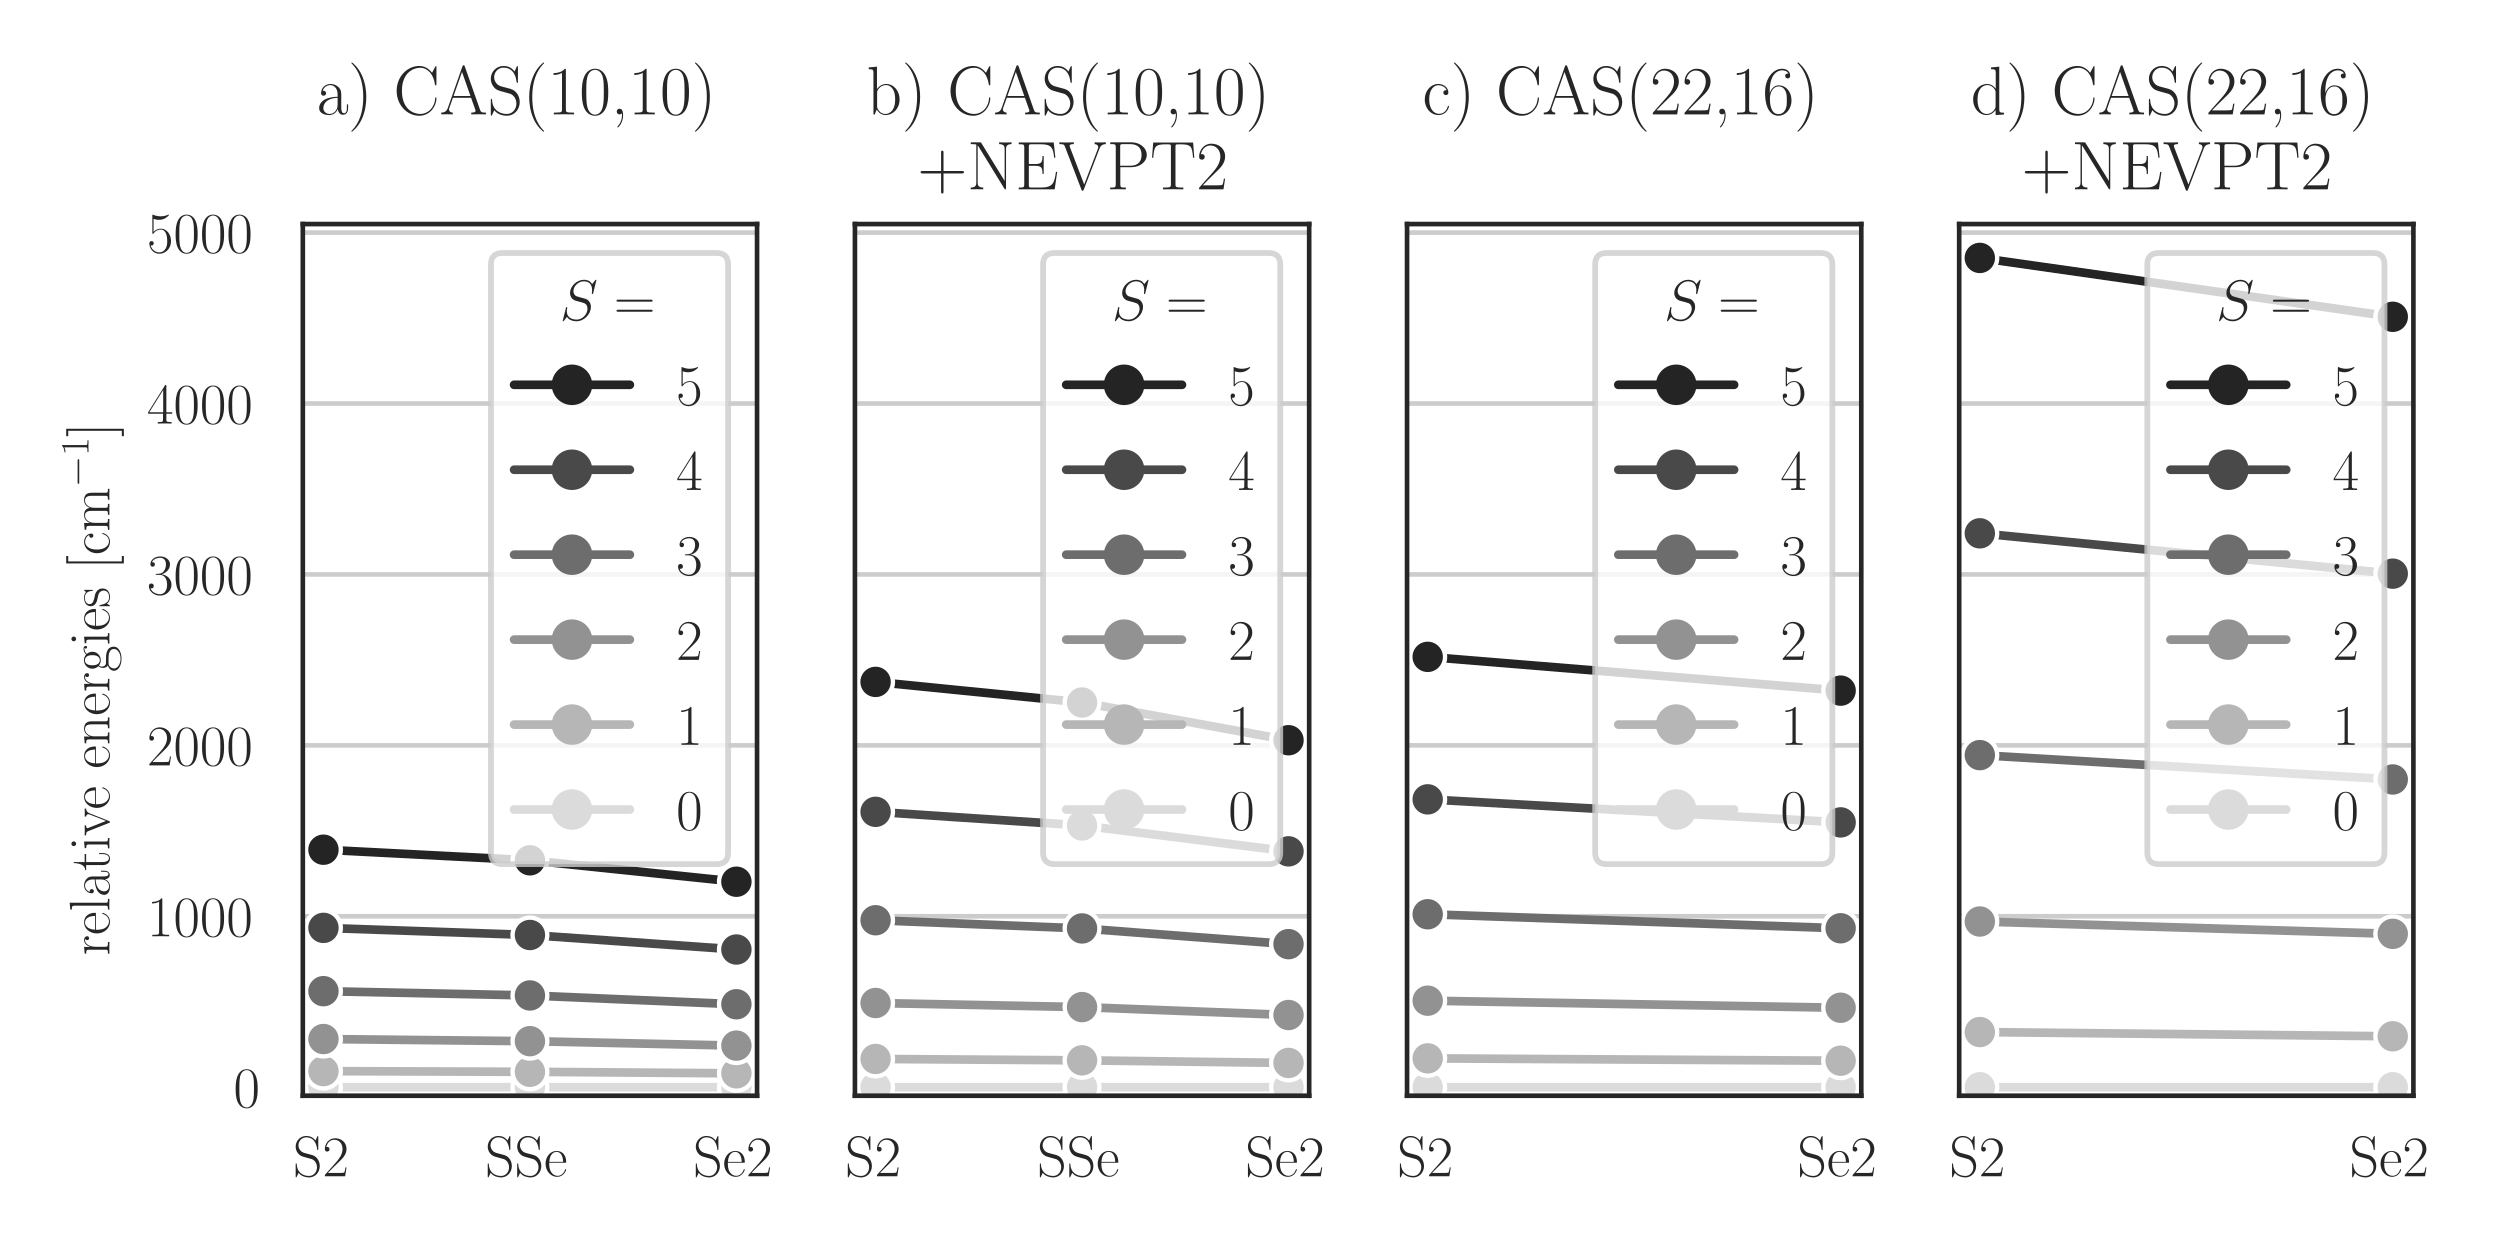 <?xml version="1.0" encoding="utf-8" standalone="no"?>
<!DOCTYPE svg PUBLIC "-//W3C//DTD SVG 1.1//EN"
  "http://www.w3.org/Graphics/SVG/1.1/DTD/svg11.dtd">
<!-- Created with matplotlib (https://matplotlib.org/) -->
<svg height="216pt" version="1.1" viewBox="0 0 432 216" width="432pt" xmlns="http://www.w3.org/2000/svg" xmlns:xlink="http://www.w3.org/1999/xlink">
 <defs>
  <style type="text/css">*{stroke-linecap:butt;stroke-linejoin:round;}</style>
 </defs>
 <g id="figure_1">
  <g id="patch_1">
   <path d="M 0 216 
L 432 216 
L 432 0 
L 0 0 
z
" style="fill:#ffffff;"/>
  </g>
  <g id="axes_1">
   <g id="patch_2">
    <path d="M 52.326 189.344 
L 130.818 189.344 
L 130.818 38.718 
L 52.326 38.718 
z
" style="fill:#ffffff;"/>
   </g>
   <g id="matplotlib.axis_1">
    <g id="xtick_1">
     <g id="text_1">
      <!-- S2 -->
      <g style="fill:#262626;" transform="translate(50.635 203.263)scale(0.1 -0.1)">
       <defs>
        <path d="M 43.797 67.984 
C 43.797 69.797 43.703 69.891 43.094 69.891 
C 42.5 69.891 42.297 69.484 41.906 68.594 
L 38.906 61.953 
C 35.094 67.5 29.297 70 23 70 
C 12.797 70 4.594 61.844 4.594 51.578 
C 4.594 48.453 5.297 44.016 8.703 39.781 
C 12.406 35.156 15.906 34.344 23.906 32.234 
C 26.906 31.422 31.906 30.109 32.906 29.703 
C 38.594 27.297 41.594 21.25 41.594 15.609 
C 41.594 8.344 36.5 0.594 27.797 0.594 
C 17.094 0.594 7.094 6.641 6.406 20.75 
C 6.297 22.359 6.203 22.453 5.5 22.453 
C 4.703 22.453 4.594 22.359 4.594 20.344 
L 4.594 0 
C 4.594 -1.812 4.703 -1.906 5.297 -1.906 
C 6 -1.906 6.203 -1.406 7.594 1.703 
C 7.703 2 7.703 2.203 9.594 6.031 
C 14.594 -0.609 23 -2 27.797 -2 
C 38.703 -2 46.406 7.141 46.406 17.828 
C 46.406 23.062 44.5 27.094 43.406 28.906 
C 39.203 35.359 34.703 36.562 29.906 37.766 
C 29.203 38.078 29 38.078 23.406 39.484 
C 18 40.891 15.703 41.594 13.203 44.312 
C 10.406 47.438 9.406 50.672 9.406 53.891 
C 9.406 60.438 14.594 67.594 23.094 67.594 
C 33.703 67.594 40.297 60.031 41.797 47.438 
C 42.094 45.625 42.203 45.531 42.906 45.531 
C 43.797 45.531 43.797 45.828 43.797 47.547 
z
" id="CMR17-83"/>
        <path d="M 41.703 15.469 
L 39.906 15.469 
C 38.906 8.391 38.094 7.188 37.703 6.594 
C 37.203 5.797 30 5.797 28.594 5.797 
L 9.406 5.797 
C 13 9.688 20 16.766 28.5 24.938 
C 34.594 30.719 41.703 37.5 41.703 47.391 
C 41.703 59.188 32.297 66 21.797 66 
C 10.797 66 4.094 56.297 4.094 47.297 
C 4.094 43.391 7 42.891 8.203 42.891 
C 9.203 42.891 12.203 43.484 12.203 46.984 
C 12.203 50.094 9.594 51 8.203 51 
C 7.594 51 7 50.891 6.594 50.688 
C 8.5 59.188 14.297 63.391 20.406 63.391 
C 29.094 63.391 34.797 56.5 34.797 47.391 
C 34.797 38.703 29.703 31.219 24 24.734 
L 4.094 2.297 
L 4.094 0 
L 39.297 0 
z
" id="CMR17-50"/>
       </defs>
       <use transform="scale(0.996)" xlink:href="#CMR17-83"/>
       <use transform="translate(50.895 0)scale(0.996)" xlink:href="#CMR17-50"/>
      </g>
     </g>
    </g>
    <g id="xtick_2">
     <g id="text_2">
      <!-- SSe -->
      <g style="fill:#262626;" transform="translate(83.823 203.263)scale(0.1 -0.1)">
       <defs>
        <path d="M 38.094 23.484 
C 38.5 23.891 38.5 24.094 38.5 25.094 
C 38.5 35.172 33.094 44 21.703 44 
C 11.094 44 2.703 33.984 2.703 21.781 
C 2.703 8.656 12.203 -1 22.797 -1 
C 34 -1 38.406 9.672 38.406 11.797 
C 38.406 12.5 37.797 12.5 37.594 12.5 
C 36.906 12.5 36.797 12.297 36.406 11.078 
C 34.203 4.219 28.703 0.797 23.5 0.797 
C 19.203 0.797 14.906 3.219 12.203 7.656 
C 9.094 12.797 9.094 18.75 9.094 23.484 
z
M 9.203 25 
C 9.906 39.234 17.594 42.391 21.594 42.391 
C 28.406 42.391 33 36.062 33.094 25 
z
" id="CMR17-101"/>
       </defs>
       <use transform="scale(0.996)" xlink:href="#CMR17-83"/>
       <use transform="translate(50.895 0)scale(0.996)" xlink:href="#CMR17-83"/>
       <use transform="translate(101.791 0)scale(0.996)" xlink:href="#CMR17-101"/>
      </g>
     </g>
    </g>
    <g id="xtick_3">
     <g id="text_3">
      <!-- Se2 -->
      <g style="fill:#262626;" transform="translate(119.778 203.263)scale(0.1 -0.1)">
       <use transform="scale(0.996)" xlink:href="#CMR17-83"/>
       <use transform="translate(50.895 0)scale(0.996)" xlink:href="#CMR17-101"/>
       <use transform="translate(91.381 0)scale(0.996)" xlink:href="#CMR17-50"/>
      </g>
     </g>
    </g>
   </g>
   <g id="matplotlib.axis_2">
    <g id="ytick_1">
     <g id="line2d_1">
      <path clip-path="url(#p4ffec38b5f)" d="M 52.326 187.868 
L 130.818 187.868 
" style="fill:none;stroke:#cccccc;stroke-linecap:round;stroke-width:0.8;"/>
     </g>
     <g id="text_4">
      <!-- $\mathdefault{0}$ -->
      <g style="fill:#262626;" transform="translate(40.344 191.327)scale(0.1 -0.1)">
       <defs>
        <path d="M 42 31.844 
C 42 37.969 41.906 48.422 37.703 56.453 
C 34 63.484 28.094 66 22.906 66 
C 18.094 66 12 63.781 8.203 56.562 
C 4.203 49.016 3.797 39.672 3.797 31.844 
C 3.797 26.109 3.906 17.375 7 9.734 
C 11.297 -0.609 19 -2 22.906 -2 
C 27.5 -2 34.5 -0.109 38.594 9.438 
C 41.594 16.375 42 24.5 42 31.844 
z
M 22.906 -0.406 
C 16.5 -0.406 12.703 5.125 11.297 12.75 
C 10.203 18.688 10.203 27.328 10.203 32.953 
C 10.203 40.688 10.203 47.109 11.5 53.234 
C 13.406 61.781 19 64.391 22.906 64.391 
C 27 64.391 32.297 61.672 34.203 53.438 
C 35.5 47.719 35.594 40.984 35.594 32.953 
C 35.594 26.422 35.594 18.375 34.406 12.453 
C 32.297 1.5 26.406 -0.406 22.906 -0.406 
z
" id="CMR17-48"/>
       </defs>
       <use transform="scale(0.996)" xlink:href="#CMR17-48"/>
      </g>
     </g>
    </g>
    <g id="ytick_2">
     <g id="line2d_2">
      <path clip-path="url(#p4ffec38b5f)" d="M 52.326 158.333 
L 130.818 158.333 
" style="fill:none;stroke:#cccccc;stroke-linecap:round;stroke-width:0.8;"/>
     </g>
     <g id="text_5">
      <!-- $\mathdefault{1000}$ -->
      <g style="fill:#262626;" transform="translate(25.4 161.792)scale(0.1 -0.1)">
       <defs>
        <path d="M 26.594 63.797 
C 26.594 65.891 26.5 66 25.094 66 
C 21.203 61.359 15.297 59.891 9.703 59.688 
C 9.406 59.688 8.906 59.688 8.797 59.5 
C 8.703 59.297 8.703 59.094 8.703 57 
C 11.797 57 17 57.594 21 59.984 
L 21 7.297 
C 21 3.797 20.797 2.594 12.203 2.594 
L 9.203 2.594 
L 9.203 0 
C 14 0.094 19 0.188 23.797 0.188 
C 28.594 0.188 33.594 0.094 38.406 0 
L 38.406 2.594 
L 35.406 2.594 
C 26.797 2.594 26.594 3.688 26.594 7.297 
z
" id="CMR17-49"/>
       </defs>
       <use transform="scale(0.996)" xlink:href="#CMR17-49"/>
       <use transform="translate(45.69 0)scale(0.996)" xlink:href="#CMR17-48"/>
       <use transform="translate(91.381 0)scale(0.996)" xlink:href="#CMR17-48"/>
       <use transform="translate(137.071 0)scale(0.996)" xlink:href="#CMR17-48"/>
      </g>
     </g>
    </g>
    <g id="ytick_3">
     <g id="line2d_3">
      <path clip-path="url(#p4ffec38b5f)" d="M 52.326 128.798 
L 130.818 128.798 
" style="fill:none;stroke:#cccccc;stroke-linecap:round;stroke-width:0.8;"/>
     </g>
     <g id="text_6">
      <!-- $\mathdefault{2000}$ -->
      <g style="fill:#262626;" transform="translate(25.4 132.258)scale(0.1 -0.1)">
       <use transform="scale(0.996)" xlink:href="#CMR17-50"/>
       <use transform="translate(45.69 0)scale(0.996)" xlink:href="#CMR17-48"/>
       <use transform="translate(91.381 0)scale(0.996)" xlink:href="#CMR17-48"/>
       <use transform="translate(137.071 0)scale(0.996)" xlink:href="#CMR17-48"/>
      </g>
     </g>
    </g>
    <g id="ytick_4">
     <g id="line2d_4">
      <path clip-path="url(#p4ffec38b5f)" d="M 52.326 99.264 
L 130.818 99.264 
" style="fill:none;stroke:#cccccc;stroke-linecap:round;stroke-width:0.8;"/>
     </g>
     <g id="text_7">
      <!-- $\mathdefault{3000}$ -->
      <g style="fill:#262626;" transform="translate(25.4 102.723)scale(0.1 -0.1)">
       <defs>
        <path d="M 22.094 34 
C 31 34 34.906 26.141 34.906 17.094 
C 34.906 5.031 28.5 0.391 22.703 0.391 
C 17.406 0.391 8.797 3.016 6.094 10.797 
C 6.594 10.594 7.094 10.594 7.594 10.594 
C 10 10.594 11.797 12.188 11.797 14.797 
C 11.797 17.688 9.594 19 7.594 19 
C 5.906 19 3.297 18.188 3.297 14.484 
C 3.297 5.234 12.297 -2 22.906 -2 
C 34 -2 42.5 6.75 42.5 16.984 
C 42.5 26.844 34.5 34 25 35.094 
C 32.594 36.672 39.906 43.375 39.906 52.391 
C 39.906 60.25 32 66 23 66 
C 13.906 66 5.906 60.344 5.906 52.297 
C 5.906 48.797 8.5 48.188 9.797 48.188 
C 11.906 48.188 13.703 49.484 13.703 52.094 
C 13.703 54.688 11.906 56 9.797 56 
C 9.406 56 8.906 56 8.5 55.797 
C 11.406 62.484 19.297 63.688 22.797 63.688 
C 26.297 63.688 32.906 61.969 32.906 52.297 
C 32.906 49.484 32.5 44.547 29.094 40.219 
C 26.094 36.391 22.703 36.188 19.406 35.891 
C 18.906 35.891 16.594 35.688 16.203 35.688 
C 15.5 35.594 15.094 35.5 15.094 34.797 
C 15.094 34.094 15.203 34 17.203 34 
z
" id="CMR17-51"/>
       </defs>
       <use transform="scale(0.996)" xlink:href="#CMR17-51"/>
       <use transform="translate(45.69 0)scale(0.996)" xlink:href="#CMR17-48"/>
       <use transform="translate(91.381 0)scale(0.996)" xlink:href="#CMR17-48"/>
       <use transform="translate(137.071 0)scale(0.996)" xlink:href="#CMR17-48"/>
      </g>
     </g>
    </g>
    <g id="ytick_5">
     <g id="line2d_5">
      <path clip-path="url(#p4ffec38b5f)" d="M 52.326 69.729 
L 130.818 69.729 
" style="fill:none;stroke:#cccccc;stroke-linecap:round;stroke-width:0.8;"/>
     </g>
     <g id="text_8">
      <!-- $\mathdefault{4000}$ -->
      <g style="fill:#262626;" transform="translate(25.4 73.188)scale(0.1 -0.1)">
       <defs>
        <path d="M 33.594 64.797 
C 33.594 66.891 33.5 67 31.703 67 
L 2 19.594 
L 2 17 
L 27.797 17 
L 27.797 7.188 
C 27.797 3.594 27.594 2.594 20.594 2.594 
L 18.703 2.594 
L 18.703 0 
C 21.906 0.188 27.297 0.188 30.703 0.188 
C 34.094 0.188 39.5 0.188 42.703 0 
L 42.703 2.594 
L 40.797 2.594 
C 33.797 2.594 33.594 3.594 33.594 7.188 
L 33.594 17 
L 43.797 17 
L 43.797 19.594 
L 33.594 19.594 
z
M 28.094 58.172 
L 28.094 19.594 
L 4 19.594 
z
" id="CMR17-52"/>
       </defs>
       <use transform="scale(0.996)" xlink:href="#CMR17-52"/>
       <use transform="translate(45.69 0)scale(0.996)" xlink:href="#CMR17-48"/>
       <use transform="translate(91.381 0)scale(0.996)" xlink:href="#CMR17-48"/>
       <use transform="translate(137.071 0)scale(0.996)" xlink:href="#CMR17-48"/>
      </g>
     </g>
    </g>
    <g id="ytick_6">
     <g id="line2d_6">
      <path clip-path="url(#p4ffec38b5f)" d="M 52.326 40.195 
L 130.818 40.195 
" style="fill:none;stroke:#cccccc;stroke-linecap:round;stroke-width:0.8;"/>
     </g>
     <g id="text_9">
      <!-- $\mathdefault{5000}$ -->
      <g style="fill:#262626;" transform="translate(25.4 43.654)scale(0.1 -0.1)">
       <defs>
        <path d="M 11.406 58.594 
C 12.406 58.188 16.5 56.891 20.703 56.891 
C 30 56.891 35.094 61.891 38 64.688 
C 38 65.484 38 66 37.406 66 
C 37.297 66 37.094 66 36.297 65.594 
C 32.797 64.094 28.703 63 23.703 63 
C 20.703 63 16.203 63.359 11.297 65.484 
C 10.203 66 10 66 9.906 66 
C 9.406 66 9.297 65.891 9.297 63.906 
L 9.297 34.859 
C 9.297 33.016 9.297 32.5 10.297 32.5 
C 10.797 32.5 11 32.703 11.5 33.422 
C 14.703 38.047 19.094 40 24.094 40 
C 27.594 40 35.094 37.734 35.094 20.203 
C 35.094 16.984 35.094 11.188 32.094 6.594 
C 29.594 2.484 25.703 0.391 21.406 0.391 
C 14.797 0.391 8.094 4.984 6.297 12.688 
C 6.703 12.594 7.5 12.391 7.906 12.391 
C 9.203 12.391 11.703 13.094 11.703 16.188 
C 11.703 18.891 9.797 20 7.906 20 
C 5.594 20 4.094 18.594 4.094 15.797 
C 4.094 7.094 11 -2 21.594 -2 
C 31.906 -2 41.703 6.891 41.703 19.797 
C 41.703 32.094 33.906 41.594 24.203 41.594 
C 19.094 41.594 14.797 39.688 11.406 36 
z
" id="CMR17-53"/>
       </defs>
       <use transform="scale(0.996)" xlink:href="#CMR17-53"/>
       <use transform="translate(45.69 0)scale(0.996)" xlink:href="#CMR17-48"/>
       <use transform="translate(91.381 0)scale(0.996)" xlink:href="#CMR17-48"/>
       <use transform="translate(137.071 0)scale(0.996)" xlink:href="#CMR17-48"/>
      </g>
     </g>
    </g>
    <g id="text_10">
     <!-- relative energies [\si{\wn}] -->
     <g style="fill:#262626;" transform="translate(18.91 165.097)rotate(-90)scale(0.1 -0.1)">
      <defs>
       <path d="M 15 23.703 
C 15 33.344 19.094 42.391 26.594 42.391 
C 27.297 42.391 28 42.297 28.703 41.984 
C 28.703 41.984 26.5 41.281 26.5 38.672 
C 26.5 36.266 28.406 35.266 29.906 35.266 
C 31.094 35.266 33.297 35.969 33.297 38.781 
C 33.297 41.984 30.094 44 26.703 44 
C 19.094 44 15.797 36.562 14.797 33.047 
L 14.703 33.047 
L 14.703 44 
L 3.094 42.891 
L 3.094 40.281 
C 9 40.281 9.906 39.688 9.906 34.859 
L 9.906 6.922 
C 9.906 3.094 9.5 2.594 3.094 2.594 
L 3.094 0 
C 5.5 0.188 10.094 0.188 12.703 0.188 
C 15.594 0.188 20.703 0.188 23.406 0 
L 23.406 2.594 
C 16.203 2.594 15 2.594 15 7.109 
z
" id="CMR17-114"/>
       <path d="M 15.297 69 
L 3.406 67.891 
L 3.406 65.297 
C 9.297 65.297 10.203 64.703 10.203 59.922 
L 10.203 6.859 
C 10.203 3.094 9.797 2.594 3.406 2.594 
L 3.406 0 
C 5.797 0.188 10.203 0.188 12.703 0.188 
C 15.297 0.188 19.703 0.188 22.094 0 
L 22.094 2.594 
C 15.703 2.594 15.297 2.984 15.297 6.859 
z
" id="CMR17-108"/>
       <path d="M 36 25.875 
C 36 32 36 35.547 31.797 39.594 
C 28.094 42.984 23.797 44 20.406 44 
C 12.5 44 6.797 37.625 6.797 30.891 
C 6.797 27.188 9.797 27 10.406 27 
C 11.703 27 14 27.797 14 30.594 
C 14 33.094 12.094 34.188 10.406 34.188 
C 10 34.188 9.5 34.094 9.203 34 
C 11.297 40.531 16.703 42.391 20.203 42.391 
C 25.203 42.391 30.703 37.828 30.703 29.297 
L 30.703 25.5 
C 24.797 25.297 17.703 24.5 12.094 21.453 
C 5.797 17.922 4 12.844 4 9 
C 4 1.203 13 -1 18.297 -1 
C 23.797 -1 28.906 2.109 31.094 7.891 
C 31.297 3.422 34.094 -0.609 38.5 -0.609 
C 40.594 -0.609 45.906 0.797 45.906 8.797 
L 45.906 14.469 
L 44.094 14.469 
L 44.094 8.703 
C 44.094 2.516 41.406 1.703 40.094 1.703 
C 36 1.703 36 6.969 36 11.438 
z
M 30.703 13.859 
C 30.703 5.047 24.5 0.594 19 0.594 
C 14 0.594 10.094 4.344 10.094 9 
C 10.094 12.047 11.406 17.406 17.203 20.656 
C 22 23.391 27.5 23.797 30.703 24 
z
" id="CMR17-97"/>
       <path d="M 15.094 40.391 
L 29.094 40.391 
L 29.094 43 
L 15.094 43 
L 15.094 62 
L 13.297 62 
C 13.094 51.438 9.594 42.188 1.094 41.984 
L 1.094 40.391 
L 9.797 40.391 
L 9.797 12.156 
C 9.797 10.234 9.797 -1 21.406 -1 
C 27.297 -1 30.703 4.812 30.703 12.25 
L 30.703 17.984 
L 28.906 17.984 
L 28.906 12.344 
C 28.906 5.422 26.203 0.797 22 0.797 
C 19.094 0.797 15.094 2.797 15.094 11.953 
z
" id="CMR17-116"/>
       <path d="M 15.5 61.891 
C 15.5 64.094 13.703 66 11.406 66 
C 9.203 66 7.297 64.188 7.297 61.891 
C 7.297 59.688 9.094 57.797 11.406 57.797 
C 13.594 57.797 15.5 59.594 15.5 61.891 
z
M 3.797 42.891 
L 3.797 40.297 
C 9.406 40.297 10.203 39.688 10.203 34.859 
L 10.203 6.922 
C 10.203 3.094 9.797 2.594 3.406 2.594 
L 3.406 0 
C 5.797 0.188 10.094 0.188 12.594 0.188 
C 15 0.188 19.094 0.188 21.406 0 
L 21.406 2.594 
C 15.5 2.594 15.297 3.203 15.297 6.812 
L 15.297 44 
z
" id="CMR17-105"/>
       <path d="M 39.094 33.953 
C 40 36.172 41.594 40.188 47.406 40.391 
L 47.406 43 
C 45.5 42.891 43 42.797 41.094 42.797 
C 39 42.797 35.703 42.797 33.703 43 
L 33.703 40.391 
C 36.203 40.188 37.594 38.984 37.594 36.375 
C 37.594 35.469 37.594 35.266 37 33.859 
L 26 5.922 
L 14.094 36.062 
C 13.5 37.375 13.5 37.578 13.5 37.984 
C 13.5 40.391 16.797 40.391 18.297 40.391 
L 18.297 43 
C 15.906 42.797 11.5 42.797 9 42.797 
C 6.297 42.797 3.203 42.797 1 43 
L 1 40.391 
C 4.797 40.391 6.906 40.391 8.094 37.281 
L 22.594 0.688 
C 23.203 -0.812 23.297 -1 24.203 -1 
C 25.094 -1 25.203 -0.812 25.797 0.688 
z
" id="CMR17-118"/>
       <path d="M 41.5 30.531 
C 41.5 35.656 40.5 44 28.703 44 
C 20.797 44 16.703 37.875 15.203 33.844 
L 15.094 33.844 
L 15.094 44 
L 3.297 42.891 
L 3.297 40.281 
C 9.203 40.281 10.094 39.688 10.094 34.859 
L 10.094 6.922 
C 10.094 3.094 9.703 2.594 3.297 2.594 
L 3.297 0 
C 5.703 0.188 10.094 0.188 12.703 0.188 
C 15.297 0.188 19.797 0.188 22.203 0 
L 22.203 2.594 
C 15.797 2.594 15.406 3 15.406 6.922 
L 15.406 26.219 
C 15.406 35.453 21 42.391 28 42.391 
C 35.406 42.391 36.203 35.766 36.203 30.938 
L 36.203 6.922 
C 36.203 3.094 35.797 2.594 29.406 2.594 
L 29.406 0 
C 31.797 0.188 36.203 0.188 38.797 0.188 
C 41.406 0.188 45.906 0.188 48.297 0 
L 48.297 2.594 
C 41.906 2.594 41.5 3 41.5 6.922 
z
" id="CMR17-110"/>
       <path d="M 11.094 18.203 
C 13 16.688 16.297 15 20.297 15 
C 28.203 15 35 21.234 35 29.609 
C 35 32.234 34.203 36.266 31.203 39.391 
C 34 42.391 38.094 43.391 40.406 43.391 
C 40.797 43.391 41.406 43.391 41.906 43.094 
C 41.5 42.984 40.594 42.594 40.594 40.984 
C 40.594 39.688 41.5 38.797 42.797 38.797 
C 44.297 38.797 45.094 39.797 45.094 41.094 
C 45.094 42.984 43.594 45 40.406 45 
C 36.406 45 32.906 43.094 30.094 40.484 
C 27.094 43.188 23.5 44.188 20.297 44.188 
C 12.406 44.188 5.594 37.984 5.594 29.609 
C 5.594 23.859 8.906 20.219 9.906 19.219 
C 6.906 15.688 6.906 11.594 6.906 11.094 
C 6.906 8.5 7.906 4.688 11.297 2.594 
C 6.094 1.281 2 -2.875 2 -8.078 
C 2 -15.562 11.5 -21 22.906 -21 
C 33.906 -21 43.797 -15.766 43.797 -7.969 
C 43.797 6 29 6 21.297 6 
C 19 6 14.906 6 14.406 6.094 
C 11.297 6.594 9.203 9.391 9.203 12.891 
C 9.203 13.797 9.203 16 11.094 18.203 
z
M 20.297 16.688 
C 11.5 16.688 11.5 27.594 11.5 29.609 
C 11.5 31.625 11.5 42.484 20.297 42.484 
C 29.094 42.484 29.094 31.625 29.094 29.609 
C 29.094 27.594 29.094 16.688 20.297 16.688 
z
M 22.906 -19.312 
C 12.906 -19.312 6 -13.797 6 -8.078 
C 6 -4.859 7.703 -1.844 9.906 -0.172 
C 12.406 1.594 13.406 1.594 20.203 1.594 
C 28.406 1.594 39.797 1.594 39.797 -8.078 
C 39.797 -13.797 32.906 -19.312 22.906 -19.312 
z
" id="CMR17-103"/>
       <path d="M 30.906 42 
C 30.906 43.797 30.797 43.891 30.203 43.891 
C 29.797 43.891 29.703 43.797 28.5 42.297 
C 28.203 41.891 27.297 40.891 27 40.5 
C 23.797 43.891 19.297 44 17.594 44 
C 6.5 44 2.5 38.188 2.5 32.391 
C 2.5 23.391 12.703 21.297 15.594 20.688 
C 21.906 19.391 24.094 19 26.203 17.188 
C 27.5 16 29.703 13.797 29.703 10.188 
C 29.703 6 27.297 0.594 18.094 0.594 
C 9.406 0.594 6.297 7.188 4.5 16 
C 4.203 17.391 4.203 17.5 3.406 17.5 
C 2.594 17.5 2.5 17.391 2.5 15.391 
L 2.5 1 
C 2.5 -0.812 2.594 -0.906 3.203 -0.906 
C 3.703 -0.906 3.797 -0.812 4.297 0 
C 4.906 0.891 6.406 3.297 7 4.297 
C 9 1.594 12.5 -1 18.094 -1 
C 28 -1 33.297 4.391 33.297 12.188 
C 33.297 17.297 30.594 20 29.297 21.188 
C 26.297 24.297 22.797 25 18.594 25.797 
C 13.094 27 6.094 28.391 6.094 34.5 
C 6.094 37.094 7.5 42.594 17.594 42.594 
C 28.297 42.594 28.906 32.594 29.094 29.391 
C 29.203 28.891 29.703 28.797 30 28.797 
C 30.906 28.797 30.906 29.094 30.906 30.797 
z
" id="CMR17-115"/>
       <path d="M 23.5 -25 
L 23.5 -21.5 
L 14.094 -21.5 
L 14.094 71.484 
L 23.5 71.484 
L 23.5 75 
L 10.594 75 
L 10.594 -25 
z
" id="CMR17-91"/>
       <path d="M 34.906 35 
C 33 35 30.203 35 30.203 31.484 
C 30.203 28.688 32.5 27.891 33.797 27.891 
C 34.5 27.891 37.406 28.188 37.406 31.688 
C 37.406 38.688 30.594 44 22.906 44 
C 12.297 44 3.297 34.391 3.297 21.547 
C 3.297 8.141 12.703 -1 22.906 -1 
C 35.297 -1 38.406 10.562 38.406 11.672 
C 38.406 12.078 38.297 12.375 37.594 12.375 
C 36.906 12.375 36.797 12.281 36.406 10.969 
C 33.797 2.812 28.094 0.797 23.797 0.797 
C 17.406 0.797 9.703 6.734 9.703 21.641 
C 9.703 36.844 17.094 42.188 23 42.188 
C 26.906 42.188 32.703 40.344 34.906 35 
z
" id="CMR17-99"/>
       <path d="M 67.594 30.531 
C 67.594 35.562 66.703 44 54.797 44 
C 48 44 43.297 39.375 41.5 33.953 
L 41.406 33.953 
C 40.203 42.188 34.297 44 28.703 44 
C 20.797 44 16.703 37.875 15.203 33.844 
L 15.094 33.844 
L 15.094 44 
L 3.297 42.891 
L 3.297 40.281 
C 9.203 40.281 10.094 39.688 10.094 34.859 
L 10.094 6.922 
C 10.094 3.094 9.703 2.594 3.297 2.594 
L 3.297 0 
C 5.703 0.188 10.094 0.188 12.703 0.188 
C 15.297 0.188 19.797 0.188 22.203 0 
L 22.203 2.594 
C 15.797 2.594 15.406 3 15.406 6.922 
L 15.406 26.219 
C 15.406 35.453 21 42.391 28 42.391 
C 35.406 42.391 36.203 35.766 36.203 30.938 
L 36.203 6.922 
C 36.203 3.094 35.797 2.594 29.406 2.594 
L 29.406 0 
C 31.797 0.188 36.203 0.188 38.797 0.188 
C 41.406 0.188 45.906 0.188 48.297 0 
L 48.297 2.594 
C 41.906 2.594 41.5 3 41.5 6.922 
L 41.5 26.219 
C 41.5 35.453 47.094 42.391 54.094 42.391 
C 61.5 42.391 62.297 35.766 62.297 30.938 
L 62.297 6.922 
C 62.297 3.094 61.906 2.594 55.5 2.594 
L 55.5 0 
C 57.906 0.188 62.297 0.188 64.906 0.188 
C 67.5 0.188 72 0.188 74.406 0 
L 74.406 2.594 
C 68 2.594 67.594 3 67.594 6.922 
z
" id="CMR17-109"/>
       <path d="M 65.906 23 
C 67.594 23 69.406 23 69.406 25 
C 69.406 27 67.594 27 65.906 27 
L 11.797 27 
C 10.094 27 8.297 27 8.297 25 
C 8.297 23 10.094 23 11.797 23 
z
" id="CMSY10-0"/>
       <path d="M 14.297 75 
L 1.406 75 
L 1.406 71.484 
L 10.797 71.484 
L 10.797 -21.5 
L 1.406 -21.5 
L 1.406 -25 
L 14.297 -25 
z
" id="CMR17-93"/>
      </defs>
      <use transform="scale(0.996)" xlink:href="#CMR17-114"/>
      <use transform="translate(35.281 0)scale(0.996)" xlink:href="#CMR17-101"/>
      <use transform="translate(75.766 0)scale(0.996)" xlink:href="#CMR17-108"/>
      <use transform="translate(100.637 0)scale(0.996)" xlink:href="#CMR17-97"/>
      <use transform="translate(146.328 0)scale(0.996)" xlink:href="#CMR17-116"/>
      <use transform="translate(181.609 0)scale(0.996)" xlink:href="#CMR17-105"/>
      <use transform="translate(206.48 0)scale(0.996)" xlink:href="#CMR17-118"/>
      <use transform="translate(252.17 0)scale(0.996)" xlink:href="#CMR17-101"/>
      <use transform="translate(322.732 0)scale(0.996)" xlink:href="#CMR17-101"/>
      <use transform="translate(363.218 0)scale(0.996)" xlink:href="#CMR17-110"/>
      <use transform="translate(414.113 0)scale(0.996)" xlink:href="#CMR17-101"/>
      <use transform="translate(454.599 0)scale(0.996)" xlink:href="#CMR17-114"/>
      <use transform="translate(489.879 0)scale(0.996)" xlink:href="#CMR17-103"/>
      <use transform="translate(535.57 0)scale(0.996)" xlink:href="#CMR17-105"/>
      <use transform="translate(560.441 0)scale(0.996)" xlink:href="#CMR17-101"/>
      <use transform="translate(600.927 0)scale(0.996)" xlink:href="#CMR17-115"/>
      <use transform="translate(666.804 0)scale(0.996)" xlink:href="#CMR17-91"/>
      <use transform="translate(691.675 0)scale(0.996)" xlink:href="#CMR17-99"/>
      <use transform="translate(732.161 0)scale(0.996)" xlink:href="#CMR17-109"/>
      <use transform="translate(809.08 36.154)scale(0.697)" xlink:href="#CMSY10-0"/>
      <use transform="translate(863.321 36.154)scale(0.697)" xlink:href="#CMR17-49"/>
      <use transform="translate(895.802 0)scale(0.996)" xlink:href="#CMR17-93"/>
     </g>
    </g>
   </g>
   <g id="line2d_7">
    <path clip-path="url(#p4ffec38b5f)" d="M 55.893 187.868 
L 91.572 187.868 
L 127.25 187.868 
" style="fill:none;stroke:#dbdbdb;stroke-linecap:round;stroke-width:1.5;"/>
    <defs>
     <path d="M 0 3 
C 0.796 3 1.559 2.684 2.121 2.121 
C 2.684 1.559 3 0.796 3 0 
C 3 -0.796 2.684 -1.559 2.121 -2.121 
C 1.559 -2.684 0.796 -3 0 -3 
C -0.796 -3 -1.559 -2.684 -2.121 -2.121 
C -2.684 -1.559 -3 -0.796 -3 0 
C -3 0.796 -2.684 1.559 -2.121 2.121 
C -1.559 2.684 -0.796 3 0 3 
z
" id="m61ca51a9ba" style="stroke:#ffffff;stroke-width:0.75;"/>
    </defs>
    <g clip-path="url(#p4ffec38b5f)">
     <use style="fill:#dbdbdb;stroke:#ffffff;stroke-width:0.75;" x="55.893" xlink:href="#m61ca51a9ba" y="187.868"/>
     <use style="fill:#dbdbdb;stroke:#ffffff;stroke-width:0.75;" x="91.572" xlink:href="#m61ca51a9ba" y="187.868"/>
     <use style="fill:#dbdbdb;stroke:#ffffff;stroke-width:0.75;" x="127.25" xlink:href="#m61ca51a9ba" y="187.868"/>
    </g>
   </g>
   <g id="line2d_8">
    <path clip-path="url(#p4ffec38b5f)" d="M 55.893 185.088 
L 91.572 185.209 
L 127.25 185.469 
" style="fill:none;stroke:#b6b6b6;stroke-linecap:round;stroke-width:1.5;"/>
    <defs>
     <path d="M 0 3 
C 0.796 3 1.559 2.684 2.121 2.121 
C 2.684 1.559 3 0.796 3 0 
C 3 -0.796 2.684 -1.559 2.121 -2.121 
C 1.559 -2.684 0.796 -3 0 -3 
C -0.796 -3 -1.559 -2.684 -2.121 -2.121 
C -2.684 -1.559 -3 -0.796 -3 0 
C -3 0.796 -2.684 1.559 -2.121 2.121 
C -1.559 2.684 -0.796 3 0 3 
z
" id="mc08b390f87" style="stroke:#ffffff;stroke-width:0.75;"/>
    </defs>
    <g clip-path="url(#p4ffec38b5f)">
     <use style="fill:#b6b6b6;stroke:#ffffff;stroke-width:0.75;" x="55.893" xlink:href="#mc08b390f87" y="185.088"/>
     <use style="fill:#b6b6b6;stroke:#ffffff;stroke-width:0.75;" x="91.572" xlink:href="#mc08b390f87" y="185.209"/>
     <use style="fill:#b6b6b6;stroke:#ffffff;stroke-width:0.75;" x="127.25" xlink:href="#mc08b390f87" y="185.469"/>
    </g>
   </g>
   <g id="line2d_9">
    <path clip-path="url(#p4ffec38b5f)" d="M 55.893 179.545 
L 91.572 179.914 
L 127.25 180.682 
" style="fill:none;stroke:#929292;stroke-linecap:round;stroke-width:1.5;"/>
    <defs>
     <path d="M 0 3 
C 0.796 3 1.559 2.684 2.121 2.121 
C 2.684 1.559 3 0.796 3 0 
C 3 -0.796 2.684 -1.559 2.121 -2.121 
C 1.559 -2.684 0.796 -3 0 -3 
C -0.796 -3 -1.559 -2.684 -2.121 -2.121 
C -2.684 -1.559 -3 -0.796 -3 0 
C -3 0.796 -2.684 1.559 -2.121 2.121 
C -1.559 2.684 -0.796 3 0 3 
z
" id="mdfcaac0bc6" style="stroke:#ffffff;stroke-width:0.75;"/>
    </defs>
    <g clip-path="url(#p4ffec38b5f)">
     <use style="fill:#929292;stroke:#ffffff;stroke-width:0.75;" x="55.893" xlink:href="#mdfcaac0bc6" y="179.545"/>
     <use style="fill:#929292;stroke:#ffffff;stroke-width:0.75;" x="91.572" xlink:href="#mdfcaac0bc6" y="179.914"/>
     <use style="fill:#929292;stroke:#ffffff;stroke-width:0.75;" x="127.25" xlink:href="#mdfcaac0bc6" y="180.682"/>
    </g>
   </g>
   <g id="line2d_10">
    <path clip-path="url(#p4ffec38b5f)" d="M 55.893 171.275 
L 91.572 172.013 
L 127.25 173.537 
" style="fill:none;stroke:#6d6d6d;stroke-linecap:round;stroke-width:1.5;"/>
    <defs>
     <path d="M 0 3 
C 0.796 3 1.559 2.684 2.121 2.121 
C 2.684 1.559 3 0.796 3 0 
C 3 -0.796 2.684 -1.559 2.121 -2.121 
C 1.559 -2.684 0.796 -3 0 -3 
C -0.796 -3 -1.559 -2.684 -2.121 -2.121 
C -2.684 -1.559 -3 -0.796 -3 0 
C -3 0.796 -2.684 1.559 -2.121 2.121 
C -1.559 2.684 -0.796 3 0 3 
z
" id="meb5e59f617" style="stroke:#ffffff;stroke-width:0.75;"/>
    </defs>
    <g clip-path="url(#p4ffec38b5f)">
     <use style="fill:#6d6d6d;stroke:#ffffff;stroke-width:0.75;" x="55.893" xlink:href="#meb5e59f617" y="171.275"/>
     <use style="fill:#6d6d6d;stroke:#ffffff;stroke-width:0.75;" x="91.572" xlink:href="#meb5e59f617" y="172.013"/>
     <use style="fill:#6d6d6d;stroke:#ffffff;stroke-width:0.75;" x="127.25" xlink:href="#meb5e59f617" y="173.537"/>
    </g>
   </g>
   <g id="line2d_11">
    <path clip-path="url(#p4ffec38b5f)" d="M 55.893 160.338 
L 91.572 161.567 
L 127.25 164.075 
" style="fill:none;stroke:#494949;stroke-linecap:round;stroke-width:1.5;"/>
    <defs>
     <path d="M 0 3 
C 0.796 3 1.559 2.684 2.121 2.121 
C 2.684 1.559 3 0.796 3 0 
C 3 -0.796 2.684 -1.559 2.121 -2.121 
C 1.559 -2.684 0.796 -3 0 -3 
C -0.796 -3 -1.559 -2.684 -2.121 -2.121 
C -2.684 -1.559 -3 -0.796 -3 0 
C -3 0.796 -2.684 1.559 -2.121 2.121 
C -1.559 2.684 -0.796 3 0 3 
z
" id="m4d30c44955" style="stroke:#ffffff;stroke-width:0.75;"/>
    </defs>
    <g clip-path="url(#p4ffec38b5f)">
     <use style="fill:#494949;stroke:#ffffff;stroke-width:0.75;" x="55.893" xlink:href="#m4d30c44955" y="160.338"/>
     <use style="fill:#494949;stroke:#ffffff;stroke-width:0.75;" x="91.572" xlink:href="#m4d30c44955" y="161.567"/>
     <use style="fill:#494949;stroke:#ffffff;stroke-width:0.75;" x="127.25" xlink:href="#m4d30c44955" y="164.075"/>
    </g>
   </g>
   <g id="line2d_12">
    <path clip-path="url(#p4ffec38b5f)" d="M 55.893 146.829 
L 91.572 148.663 
L 127.25 152.364 
" style="fill:none;stroke:#242424;stroke-linecap:round;stroke-width:1.5;"/>
    <defs>
     <path d="M 0 3 
C 0.796 3 1.559 2.684 2.121 2.121 
C 2.684 1.559 3 0.796 3 0 
C 3 -0.796 2.684 -1.559 2.121 -2.121 
C 1.559 -2.684 0.796 -3 0 -3 
C -0.796 -3 -1.559 -2.684 -2.121 -2.121 
C -2.684 -1.559 -3 -0.796 -3 0 
C -3 0.796 -2.684 1.559 -2.121 2.121 
C -1.559 2.684 -0.796 3 0 3 
z
" id="m2b013586a9" style="stroke:#ffffff;stroke-width:0.75;"/>
    </defs>
    <g clip-path="url(#p4ffec38b5f)">
     <use style="fill:#242424;stroke:#ffffff;stroke-width:0.75;" x="55.893" xlink:href="#m2b013586a9" y="146.829"/>
     <use style="fill:#242424;stroke:#ffffff;stroke-width:0.75;" x="91.572" xlink:href="#m2b013586a9" y="148.663"/>
     <use style="fill:#242424;stroke:#ffffff;stroke-width:0.75;" x="127.25" xlink:href="#m2b013586a9" y="152.364"/>
    </g>
   </g>
   <g id="line2d_13"/>
   <g id="line2d_14"/>
   <g id="line2d_15"/>
   <g id="line2d_16"/>
   <g id="line2d_17"/>
   <g id="line2d_18"/>
   <g id="patch_3">
    <path d="M 52.326 189.344 
L 52.326 38.718 
" style="fill:none;stroke:#262626;stroke-linecap:square;stroke-linejoin:miter;stroke-width:0.8;"/>
   </g>
   <g id="patch_4">
    <path d="M 130.818 189.344 
L 130.818 38.718 
" style="fill:none;stroke:#262626;stroke-linecap:square;stroke-linejoin:miter;stroke-width:0.8;"/>
   </g>
   <g id="patch_5">
    <path d="M 52.326 189.344 
L 130.818 189.344 
" style="fill:none;stroke:#262626;stroke-linecap:square;stroke-linejoin:miter;stroke-width:0.8;"/>
   </g>
   <g id="patch_6">
    <path d="M 52.326 38.718 
L 130.818 38.718 
" style="fill:none;stroke:#262626;stroke-linecap:square;stroke-linejoin:miter;stroke-width:0.8;"/>
   </g>
   <g id="text_11">
    <!-- a) CAS(10,10) -->
    <g style="fill:#262626;" transform="translate(54.668 19.766)scale(0.12 -0.12)">
     <defs>
      <path d="M 26.297 24.938 
C 26.297 32.141 25.594 44.359 19.594 57.266 
C 14.797 67.688 6.594 75 5.406 75 
C 5.094 75 4.703 74.891 4.703 74.391 
C 4.703 74.188 4.797 74.094 4.906 73.891 
C 9.703 68.875 21.906 56.172 21.906 25.047 
C 21.906 -6.188 9.797 -18.906 4.906 -23.906 
C 4.797 -24.109 4.703 -24.203 4.703 -24.406 
C 4.703 -24.906 5.094 -25 5.406 -25 
C 6.5 -25 15 -17.609 19.906 -6.594 
C 24.906 4.516 26.297 15.328 26.297 24.938 
z
" id="CMR17-41"/>
      <path d="M 62.094 67.984 
C 62.094 69.797 62 69.891 61.406 69.891 
C 61 69.891 60.906 69.797 60.203 68.594 
L 55.797 60.141 
C 50.906 66.391 44.906 70 37.203 70 
C 20.094 70 4.594 54.797 4.594 34.047 
C 4.594 13.078 20.094 -2 37.297 -2 
C 52.594 -2 62.094 11.578 62.094 23.156 
C 62.094 24.172 62.094 24.578 61.203 24.578 
C 60.406 24.578 60.406 24.266 60.297 23.359 
C 59.5 9.25 49.5 0.594 38.703 0.594 
C 28.5 0.594 12.203 7.844 12.203 34.047 
C 12.203 60.344 28.797 67.391 38.5 67.391 
C 49.797 67.391 58 57.516 59.906 43.516 
C 60.094 42.297 60.094 42.109 61 42.109 
C 62.094 42.109 62.094 42.297 62.094 44.125 
z
" id="CMR17-67"/>
      <path d="M 36.297 69.391 
C 35.797 70.688 35.594 71 34.594 71 
C 33.594 71 33.406 70.688 32.906 69.391 
L 11.703 9.062 
C 9.797 3.688 5.797 2.594 2.297 2.594 
L 2.297 0 
C 4.094 0.188 8.094 0.188 10 0.188 
C 12.5 0.188 16.5 0.188 18.906 0 
L 18.906 2.594 
C 14.203 2.797 13.5 5.969 13.5 7.172 
C 13.5 8.062 13.703 8.562 13.906 9.156 
L 19.203 24 
L 45.406 24 
L 51.406 7.078 
C 51.906 5.875 51.906 5.672 51.906 5.281 
C 51.906 2.594 47.594 2.594 45.703 2.594 
L 45.703 0 
C 48.594 0.188 53.797 0.188 56.906 0.188 
C 59.5 0.188 64.5 0.188 66.906 0 
L 66.906 2.594 
C 61.594 2.594 59.797 2.594 58.5 6.281 
z
M 32.297 61.312 
L 44.5 26.594 
L 20.094 26.594 
z
" id="CMR17-65"/>
      <path d="M 30.594 -24.406 
C 30.594 -24.312 30.594 -24.109 30.297 -23.812 
C 25.703 -19.109 13.406 -6.297 13.406 24.938 
C 13.406 56.172 25.5 68.875 30.406 73.891 
C 30.406 73.984 30.594 74.188 30.594 74.484 
C 30.594 74.797 30.297 75 29.906 75 
C 28.797 75 20.297 67.578 15.406 56.562 
C 10.406 45.453 9 34.656 9 25.047 
C 9 17.828 9.703 5.625 15.703 -7.297 
C 20.5 -17.703 28.703 -25 29.906 -25 
C 30.406 -25 30.594 -24.812 30.594 -24.406 
z
" id="CMR17-40"/>
      <path d="M 15.797 1.594 
C 16 0.688 16 0.391 16 -1.188 
C 16 -7.047 14 -12.422 9.797 -17.312 
C 9.297 -17.812 9.297 -18 9.297 -18.203 
C 9.297 -18.609 9.703 -19 10.094 -19 
C 10.703 -19 17.594 -12.125 17.594 -1.281 
C 17.594 2 17.203 8.188 12.5 8.188 
C 10.297 8.188 8.406 6.688 8.406 4.094 
C 8.406 1.5 10.297 0 12.5 0 
C 13.703 0 15 0.5 15.797 1.594 
z
" id="CMR17-44"/>
     </defs>
     <use transform="scale(0.996)" xlink:href="#CMR17-97"/>
     <use transform="translate(45.69 0)scale(0.996)" xlink:href="#CMR17-41"/>
     <use transform="translate(111.047 0)scale(0.996)" xlink:href="#CMR17-67"/>
     <use transform="translate(177.557 0)scale(0.996)" xlink:href="#CMR17-65"/>
     <use transform="translate(246.63 0)scale(0.996)" xlink:href="#CMR17-83"/>
     <use transform="translate(297.525 0)scale(0.996)" xlink:href="#CMR17-40"/>
     <use transform="translate(332.806 0)scale(0.996)" xlink:href="#CMR17-49"/>
     <use transform="translate(378.496 0)scale(0.996)" xlink:href="#CMR17-48"/>
     <use transform="translate(424.187 0)scale(0.996)" xlink:href="#CMR17-44"/>
     <use transform="translate(449.058 0)scale(0.996)" xlink:href="#CMR17-49"/>
     <use transform="translate(494.748 0)scale(0.996)" xlink:href="#CMR17-48"/>
     <use transform="translate(540.439 0)scale(0.996)" xlink:href="#CMR17-41"/>
    </g>
    <!--  -->
    <g style="fill:#262626;" transform="translate(91.572 32.718)scale(0.12 -0.12)"/>
   </g>
   <g id="legend_1">
    <g id="patch_7">
     <path d="M 86.837 149.322 
L 123.818 149.322 
Q 125.818 149.322 125.818 147.322 
L 125.818 45.718 
Q 125.818 43.718 123.818 43.718 
L 86.837 43.718 
Q 84.837 43.718 84.837 45.718 
L 84.837 147.322 
Q 84.837 149.322 86.837 149.322 
z
" style="fill:#ffffff;opacity:0.8;stroke:#cccccc;stroke-linejoin:miter;"/>
    </g>
    <g id="text_12">
     <!-- $S=$ -->
     <g style="fill:#262626;" transform="translate(96.728 55.316)scale(0.1 -0.1)">
      <defs>
       <path d="M 63.5 69.094 
C 63.5 70 62.797 70 62.594 70 
C 62.203 70 62.094 69.891 60.906 68.391 
C 60.297 67.688 56.203 62.531 56.094 62.438 
C 52.797 68.891 46.203 70 42 70 
C 29.297 70 17.797 58.469 17.797 47.25 
C 17.797 39.797 22.297 35.438 27.203 33.75 
C 28.297 33.344 34.203 31.766 37.203 31.062 
C 42.297 29.672 43.594 29.281 45.703 27.094 
C 46.094 26.594 48.094 24.312 48.094 19.656 
C 48.094 10.422 39.5 0.891 29.5 0.891 
C 21.297 0.891 12.203 4.359 12.203 15.484 
C 12.203 17.375 12.594 19.75 12.906 20.75 
C 12.906 21.047 13 21.531 13 21.734 
C 13 22.141 12.797 22.625 12 22.625 
C 11.094 22.625 11 22.438 10.594 20.75 
L 5.5 0.391 
C 5.5 0.297 5.094 -1 5.094 -1.109 
C 5.094 -2 5.906 -2 6.094 -2 
C 6.5 -2 6.594 -1.906 7.797 -0.406 
L 12.406 5.562 
C 14.797 1.984 20 -2 29.297 -2 
C 42.203 -2 54 10.422 54 22.828 
C 54 27 53 30.672 49.203 34.344 
C 47.094 36.422 45.297 36.922 36.094 39.312 
C 29.406 41.094 28.5 41.391 26.703 42.984 
C 25 44.672 23.703 47.047 23.703 50.422 
C 23.703 58.766 32.203 67.297 41.703 67.297 
C 51.5 67.297 56.094 61.344 56.094 51.906 
C 56.094 49.328 55.594 46.656 55.594 46.25 
C 55.594 45.359 56.406 45.359 56.703 45.359 
C 57.594 45.359 57.703 45.656 58.094 47.25 
z
" id="CMMI12-83"/>
       <path d="M 64.297 32 
C 65.797 32 67.297 32 67.297 33.688 
C 67.297 35.5 65.594 35.5 63.906 35.5 
L 8 35.5 
C 6.297 35.5 4.594 35.5 4.594 33.688 
C 4.594 32 6.094 32 7.594 32 
z
M 63.906 14.484 
C 65.594 14.484 67.297 14.484 67.297 16.297 
C 67.297 18 65.797 18 64.297 18 
L 7.594 18 
C 6.094 18 4.594 18 4.594 16.297 
C 4.594 14.484 6.297 14.484 8 14.484 
z
" id="CMR17-61"/>
      </defs>
      <use transform="scale(0.996)" xlink:href="#CMMI12-83"/>
      <use transform="translate(93.468 0)scale(0.996)" xlink:href="#CMR17-61"/>
     </g>
    </g>
    <g id="line2d_19">
     <path d="M 88.837 66.494 
L 108.837 66.494 
" style="fill:none;stroke:#242424;stroke-linecap:round;stroke-width:1.5;"/>
    </g>
    <g id="line2d_20">
     <defs>
      <path d="M 0 3 
C 0.796 3 1.559 2.684 2.121 2.121 
C 2.684 1.559 3 0.796 3 0 
C 3 -0.796 2.684 -1.559 2.121 -2.121 
C 1.559 -2.684 0.796 -3 0 -3 
C -0.796 -3 -1.559 -2.684 -2.121 -2.121 
C -2.684 -1.559 -3 -0.796 -3 0 
C -3 0.796 -2.684 1.559 -2.121 2.121 
C -1.559 2.684 -0.796 3 0 3 
z
" id="m077c6d62cd" style="stroke:#242424;"/>
     </defs>
     <g>
      <use style="fill:#242424;stroke:#242424;" x="98.837" xlink:href="#m077c6d62cd" y="66.494"/>
     </g>
    </g>
    <g id="text_13">
     <!-- 5 -->
     <g style="fill:#262626;" transform="translate(116.837 69.994)scale(0.1 -0.1)">
      <use transform="scale(0.996)" xlink:href="#CMR17-53"/>
     </g>
    </g>
    <g id="line2d_21">
     <path d="M 88.837 81.172 
L 108.837 81.172 
" style="fill:none;stroke:#494949;stroke-linecap:round;stroke-width:1.5;"/>
    </g>
    <g id="line2d_22">
     <defs>
      <path d="M 0 3 
C 0.796 3 1.559 2.684 2.121 2.121 
C 2.684 1.559 3 0.796 3 0 
C 3 -0.796 2.684 -1.559 2.121 -2.121 
C 1.559 -2.684 0.796 -3 0 -3 
C -0.796 -3 -1.559 -2.684 -2.121 -2.121 
C -2.684 -1.559 -3 -0.796 -3 0 
C -3 0.796 -2.684 1.559 -2.121 2.121 
C -1.559 2.684 -0.796 3 0 3 
z
" id="m65f63ddc44" style="stroke:#494949;"/>
     </defs>
     <g>
      <use style="fill:#494949;stroke:#494949;" x="98.837" xlink:href="#m65f63ddc44" y="81.172"/>
     </g>
    </g>
    <g id="text_14">
     <!-- 4 -->
     <g style="fill:#262626;" transform="translate(116.837 84.672)scale(0.1 -0.1)">
      <use transform="scale(0.996)" xlink:href="#CMR17-52"/>
     </g>
    </g>
    <g id="line2d_23">
     <path d="M 88.837 95.851 
L 108.837 95.851 
" style="fill:none;stroke:#6d6d6d;stroke-linecap:round;stroke-width:1.5;"/>
    </g>
    <g id="line2d_24">
     <defs>
      <path d="M 0 3 
C 0.796 3 1.559 2.684 2.121 2.121 
C 2.684 1.559 3 0.796 3 0 
C 3 -0.796 2.684 -1.559 2.121 -2.121 
C 1.559 -2.684 0.796 -3 0 -3 
C -0.796 -3 -1.559 -2.684 -2.121 -2.121 
C -2.684 -1.559 -3 -0.796 -3 0 
C -3 0.796 -2.684 1.559 -2.121 2.121 
C -1.559 2.684 -0.796 3 0 3 
z
" id="m6f362bd8df" style="stroke:#6d6d6d;"/>
     </defs>
     <g>
      <use style="fill:#6d6d6d;stroke:#6d6d6d;" x="98.837" xlink:href="#m6f362bd8df" y="95.851"/>
     </g>
    </g>
    <g id="text_15">
     <!-- 3 -->
     <g style="fill:#262626;" transform="translate(116.837 99.351)scale(0.1 -0.1)">
      <use transform="scale(0.996)" xlink:href="#CMR17-51"/>
     </g>
    </g>
    <g id="line2d_25">
     <path d="M 88.837 110.529 
L 108.837 110.529 
" style="fill:none;stroke:#929292;stroke-linecap:round;stroke-width:1.5;"/>
    </g>
    <g id="line2d_26">
     <defs>
      <path d="M 0 3 
C 0.796 3 1.559 2.684 2.121 2.121 
C 2.684 1.559 3 0.796 3 0 
C 3 -0.796 2.684 -1.559 2.121 -2.121 
C 1.559 -2.684 0.796 -3 0 -3 
C -0.796 -3 -1.559 -2.684 -2.121 -2.121 
C -2.684 -1.559 -3 -0.796 -3 0 
C -3 0.796 -2.684 1.559 -2.121 2.121 
C -1.559 2.684 -0.796 3 0 3 
z
" id="mb71767b88a" style="stroke:#929292;"/>
     </defs>
     <g>
      <use style="fill:#929292;stroke:#929292;" x="98.837" xlink:href="#mb71767b88a" y="110.529"/>
     </g>
    </g>
    <g id="text_16">
     <!-- 2 -->
     <g style="fill:#262626;" transform="translate(116.837 114.029)scale(0.1 -0.1)">
      <use transform="scale(0.996)" xlink:href="#CMR17-50"/>
     </g>
    </g>
    <g id="line2d_27">
     <path d="M 88.837 125.207 
L 108.837 125.207 
" style="fill:none;stroke:#b6b6b6;stroke-linecap:round;stroke-width:1.5;"/>
    </g>
    <g id="line2d_28">
     <defs>
      <path d="M 0 3 
C 0.796 3 1.559 2.684 2.121 2.121 
C 2.684 1.559 3 0.796 3 0 
C 3 -0.796 2.684 -1.559 2.121 -2.121 
C 1.559 -2.684 0.796 -3 0 -3 
C -0.796 -3 -1.559 -2.684 -2.121 -2.121 
C -2.684 -1.559 -3 -0.796 -3 0 
C -3 0.796 -2.684 1.559 -2.121 2.121 
C -1.559 2.684 -0.796 3 0 3 
z
" id="mbfff520b52" style="stroke:#b6b6b6;"/>
     </defs>
     <g>
      <use style="fill:#b6b6b6;stroke:#b6b6b6;" x="98.837" xlink:href="#mbfff520b52" y="125.207"/>
     </g>
    </g>
    <g id="text_17">
     <!-- 1 -->
     <g style="fill:#262626;" transform="translate(116.837 128.707)scale(0.1 -0.1)">
      <use transform="scale(0.996)" xlink:href="#CMR17-49"/>
     </g>
    </g>
    <g id="line2d_29">
     <path d="M 88.837 139.885 
L 108.837 139.885 
" style="fill:none;stroke:#dbdbdb;stroke-linecap:round;stroke-width:1.5;"/>
    </g>
    <g id="line2d_30">
     <defs>
      <path d="M 0 3 
C 0.796 3 1.559 2.684 2.121 2.121 
C 2.684 1.559 3 0.796 3 0 
C 3 -0.796 2.684 -1.559 2.121 -2.121 
C 1.559 -2.684 0.796 -3 0 -3 
C -0.796 -3 -1.559 -2.684 -2.121 -2.121 
C -2.684 -1.559 -3 -0.796 -3 0 
C -3 0.796 -2.684 1.559 -2.121 2.121 
C -1.559 2.684 -0.796 3 0 3 
z
" id="m959a432e76" style="stroke:#dbdbdb;"/>
     </defs>
     <g>
      <use style="fill:#dbdbdb;stroke:#dbdbdb;" x="98.837" xlink:href="#m959a432e76" y="139.885"/>
     </g>
    </g>
    <g id="text_18">
     <!-- 0 -->
     <g style="fill:#262626;" transform="translate(116.837 143.385)scale(0.1 -0.1)">
      <use transform="scale(0.996)" xlink:href="#CMR17-48"/>
     </g>
    </g>
   </g>
  </g>
  <g id="axes_2">
   <g id="patch_8">
    <path d="M 147.732 189.344 
L 226.224 189.344 
L 226.224 38.718 
L 147.732 38.718 
z
" style="fill:#ffffff;"/>
   </g>
   <g id="matplotlib.axis_3">
    <g id="xtick_4">
     <g id="text_19">
      <!-- S2 -->
      <g style="fill:#262626;" transform="translate(146.041 203.263)scale(0.1 -0.1)">
       <use transform="scale(0.996)" xlink:href="#CMR17-83"/>
       <use transform="translate(50.895 0)scale(0.996)" xlink:href="#CMR17-50"/>
      </g>
     </g>
    </g>
    <g id="xtick_5">
     <g id="text_20">
      <!-- SSe -->
      <g style="fill:#262626;" transform="translate(179.229 203.263)scale(0.1 -0.1)">
       <use transform="scale(0.996)" xlink:href="#CMR17-83"/>
       <use transform="translate(50.895 0)scale(0.996)" xlink:href="#CMR17-83"/>
       <use transform="translate(101.791 0)scale(0.996)" xlink:href="#CMR17-101"/>
      </g>
     </g>
    </g>
    <g id="xtick_6">
     <g id="text_21">
      <!-- Se2 -->
      <g style="fill:#262626;" transform="translate(215.184 203.263)scale(0.1 -0.1)">
       <use transform="scale(0.996)" xlink:href="#CMR17-83"/>
       <use transform="translate(50.895 0)scale(0.996)" xlink:href="#CMR17-101"/>
       <use transform="translate(91.381 0)scale(0.996)" xlink:href="#CMR17-50"/>
      </g>
     </g>
    </g>
   </g>
   <g id="matplotlib.axis_4">
    <g id="ytick_7">
     <g id="line2d_31">
      <path clip-path="url(#p91e633fd85)" d="M 147.732 187.868 
L 226.224 187.868 
" style="fill:none;stroke:#cccccc;stroke-linecap:round;stroke-width:0.8;"/>
     </g>
    </g>
    <g id="ytick_8">
     <g id="line2d_32">
      <path clip-path="url(#p91e633fd85)" d="M 147.732 158.333 
L 226.224 158.333 
" style="fill:none;stroke:#cccccc;stroke-linecap:round;stroke-width:0.8;"/>
     </g>
    </g>
    <g id="ytick_9">
     <g id="line2d_33">
      <path clip-path="url(#p91e633fd85)" d="M 147.732 128.798 
L 226.224 128.798 
" style="fill:none;stroke:#cccccc;stroke-linecap:round;stroke-width:0.8;"/>
     </g>
    </g>
    <g id="ytick_10">
     <g id="line2d_34">
      <path clip-path="url(#p91e633fd85)" d="M 147.732 99.264 
L 226.224 99.264 
" style="fill:none;stroke:#cccccc;stroke-linecap:round;stroke-width:0.8;"/>
     </g>
    </g>
    <g id="ytick_11">
     <g id="line2d_35">
      <path clip-path="url(#p91e633fd85)" d="M 147.732 69.729 
L 226.224 69.729 
" style="fill:none;stroke:#cccccc;stroke-linecap:round;stroke-width:0.8;"/>
     </g>
    </g>
    <g id="ytick_12">
     <g id="line2d_36">
      <path clip-path="url(#p91e633fd85)" d="M 147.732 40.195 
L 226.224 40.195 
" style="fill:none;stroke:#cccccc;stroke-linecap:round;stroke-width:0.8;"/>
     </g>
    </g>
   </g>
   <g id="line2d_37">
    <path clip-path="url(#p91e633fd85)" d="M 151.3 187.868 
L 186.978 187.868 
L 222.656 187.868 
" style="fill:none;stroke:#dbdbdb;stroke-linecap:round;stroke-width:1.5;"/>
    <g clip-path="url(#p91e633fd85)">
     <use style="fill:#dbdbdb;stroke:#ffffff;stroke-width:0.75;" x="151.3" xlink:href="#m61ca51a9ba" y="187.868"/>
     <use style="fill:#dbdbdb;stroke:#ffffff;stroke-width:0.75;" x="186.978" xlink:href="#m61ca51a9ba" y="187.868"/>
     <use style="fill:#dbdbdb;stroke:#ffffff;stroke-width:0.75;" x="222.656" xlink:href="#m61ca51a9ba" y="187.868"/>
    </g>
   </g>
   <g id="line2d_38">
    <path clip-path="url(#p91e633fd85)" d="M 151.3 182.986 
L 186.978 183.225 
L 222.656 183.677 
" style="fill:none;stroke:#b6b6b6;stroke-linecap:round;stroke-width:1.5;"/>
    <g clip-path="url(#p91e633fd85)">
     <use style="fill:#b6b6b6;stroke:#ffffff;stroke-width:0.75;" x="151.3" xlink:href="#mc08b390f87" y="182.986"/>
     <use style="fill:#b6b6b6;stroke:#ffffff;stroke-width:0.75;" x="186.978" xlink:href="#mc08b390f87" y="183.225"/>
     <use style="fill:#b6b6b6;stroke:#ffffff;stroke-width:0.75;" x="222.656" xlink:href="#mc08b390f87" y="183.677"/>
    </g>
   </g>
   <g id="line2d_39">
    <path clip-path="url(#p91e633fd85)" d="M 151.3 173.319 
L 186.978 174.025 
L 222.656 175.395 
" style="fill:none;stroke:#929292;stroke-linecap:round;stroke-width:1.5;"/>
    <g clip-path="url(#p91e633fd85)">
     <use style="fill:#929292;stroke:#ffffff;stroke-width:0.75;" x="151.3" xlink:href="#mdfcaac0bc6" y="173.319"/>
     <use style="fill:#929292;stroke:#ffffff;stroke-width:0.75;" x="186.978" xlink:href="#mdfcaac0bc6" y="174.025"/>
     <use style="fill:#929292;stroke:#ffffff;stroke-width:0.75;" x="222.656" xlink:href="#mdfcaac0bc6" y="175.395"/>
    </g>
   </g>
   <g id="line2d_40">
    <path clip-path="url(#p91e633fd85)" d="M 151.3 159.018 
L 186.978 160.433 
L 222.656 163.15 
" style="fill:none;stroke:#6d6d6d;stroke-linecap:round;stroke-width:1.5;"/>
    <g clip-path="url(#p91e633fd85)">
     <use style="fill:#6d6d6d;stroke:#ffffff;stroke-width:0.75;" x="151.3" xlink:href="#meb5e59f617" y="159.018"/>
     <use style="fill:#6d6d6d;stroke:#ffffff;stroke-width:0.75;" x="186.978" xlink:href="#meb5e59f617" y="160.433"/>
     <use style="fill:#6d6d6d;stroke:#ffffff;stroke-width:0.75;" x="222.656" xlink:href="#meb5e59f617" y="163.15"/>
    </g>
   </g>
   <g id="line2d_41">
    <path clip-path="url(#p91e633fd85)" d="M 151.3 140.284 
L 186.978 142.647 
L 222.656 147.113 
" style="fill:none;stroke:#494949;stroke-linecap:round;stroke-width:1.5;"/>
    <g clip-path="url(#p91e633fd85)">
     <use style="fill:#494949;stroke:#ffffff;stroke-width:0.75;" x="151.3" xlink:href="#m4d30c44955" y="140.284"/>
     <use style="fill:#494949;stroke:#ffffff;stroke-width:0.75;" x="186.978" xlink:href="#m4d30c44955" y="142.647"/>
     <use style="fill:#494949;stroke:#ffffff;stroke-width:0.75;" x="222.656" xlink:href="#m4d30c44955" y="147.113"/>
    </g>
   </g>
   <g id="line2d_42">
    <path clip-path="url(#p91e633fd85)" d="M 151.3 117.832 
L 186.978 121.391 
L 222.656 127.912 
" style="fill:none;stroke:#242424;stroke-linecap:round;stroke-width:1.5;"/>
    <g clip-path="url(#p91e633fd85)">
     <use style="fill:#242424;stroke:#ffffff;stroke-width:0.75;" x="151.3" xlink:href="#m2b013586a9" y="117.832"/>
     <use style="fill:#242424;stroke:#ffffff;stroke-width:0.75;" x="186.978" xlink:href="#m2b013586a9" y="121.391"/>
     <use style="fill:#242424;stroke:#ffffff;stroke-width:0.75;" x="222.656" xlink:href="#m2b013586a9" y="127.912"/>
    </g>
   </g>
   <g id="line2d_43"/>
   <g id="line2d_44"/>
   <g id="line2d_45"/>
   <g id="line2d_46"/>
   <g id="line2d_47"/>
   <g id="line2d_48"/>
   <g id="patch_9">
    <path d="M 147.732 189.344 
L 147.732 38.718 
" style="fill:none;stroke:#262626;stroke-linecap:square;stroke-linejoin:miter;stroke-width:0.8;"/>
   </g>
   <g id="patch_10">
    <path d="M 226.224 189.344 
L 226.224 38.718 
" style="fill:none;stroke:#262626;stroke-linecap:square;stroke-linejoin:miter;stroke-width:0.8;"/>
   </g>
   <g id="patch_11">
    <path d="M 147.732 189.344 
L 226.224 189.344 
" style="fill:none;stroke:#262626;stroke-linecap:square;stroke-linejoin:miter;stroke-width:0.8;"/>
   </g>
   <g id="patch_12">
    <path d="M 147.732 38.718 
L 226.224 38.718 
" style="fill:none;stroke:#262626;stroke-linecap:square;stroke-linejoin:miter;stroke-width:0.8;"/>
   </g>
   <g id="text_22">
    <!-- b) CAS(10,10) -->
    <g style="fill:#262626;" transform="translate(149.748 19.766)scale(0.12 -0.12)">
     <defs>
      <path d="M 15 69 
L 3.094 67.891 
L 3.094 65.297 
C 9 65.297 9.906 64.703 9.906 60.047 
L 9.906 -0.203 
L 11.703 -0.203 
L 14.594 6.953 
C 17.5 2.203 21.797 -1 27.594 -1 
C 37.594 -1 47.703 7.859 47.703 21.594 
C 47.703 34.516 38.703 44 28.594 44 
C 22.406 44 18 40.672 15 36.734 
z
M 15.203 31.594 
C 15.203 33.406 15.203 33.703 16.594 35.828 
C 20.5 41.891 26.094 42.391 28 42.391 
C 31 42.391 41.297 40.781 41.297 21.688 
C 41.297 1.703 29.5 0.594 27.094 0.594 
C 24 0.594 19.5 1.797 16.297 7.656 
C 15.203 9.578 15.203 9.781 15.203 11.594 
z
" id="CMR17-98"/>
     </defs>
     <use transform="scale(0.996)" xlink:href="#CMR17-98"/>
     <use transform="translate(50.895 0)scale(0.996)" xlink:href="#CMR17-41"/>
     <use transform="translate(116.252 0)scale(0.996)" xlink:href="#CMR17-67"/>
     <use transform="translate(182.762 0)scale(0.996)" xlink:href="#CMR17-65"/>
     <use transform="translate(251.834 0)scale(0.996)" xlink:href="#CMR17-83"/>
     <use transform="translate(302.73 0)scale(0.996)" xlink:href="#CMR17-40"/>
     <use transform="translate(338.011 0)scale(0.996)" xlink:href="#CMR17-49"/>
     <use transform="translate(383.701 0)scale(0.996)" xlink:href="#CMR17-48"/>
     <use transform="translate(429.392 0)scale(0.996)" xlink:href="#CMR17-44"/>
     <use transform="translate(454.263 0)scale(0.996)" xlink:href="#CMR17-49"/>
     <use transform="translate(499.953 0)scale(0.996)" xlink:href="#CMR17-48"/>
     <use transform="translate(545.644 0)scale(0.996)" xlink:href="#CMR17-41"/>
    </g>
    <!-- +NEVPT2 -->
    <g style="fill:#262626;" transform="translate(158.532 32.718)scale(0.12 -0.12)">
     <defs>
      <path d="M 37.703 23 
L 64.203 23 
C 65.594 23 67.297 23 67.297 24.688 
C 67.297 26.5 65.703 26.5 64.203 26.5 
L 37.703 26.5 
L 37.703 52.891 
C 37.703 54.297 37.703 56 36 56 
C 34.203 56 34.203 54.391 34.203 52.891 
L 34.203 26.5 
L 7.703 26.5 
C 6.297 26.5 4.594 26.5 4.594 24.797 
C 4.594 23 6.203 23 7.703 23 
L 34.203 23 
L 34.203 -3.031 
C 34.203 -4.406 34.203 -6.109 35.906 -6.109 
C 37.703 -6.109 37.703 -4.516 37.703 -3.031 
z
" id="CMR17-43"/>
      <path d="M 20.5 66.797 
C 19.797 67.891 19.703 68 17.797 68 
L 5.094 68 
L 5.094 65.391 
L 7 65.391 
C 11 65.391 12.797 64.891 13.094 64.797 
L 13.094 9.75 
C 13.094 7.266 13.094 2.594 5.094 2.594 
L 5.094 0 
C 7.406 0.188 11.594 0.188 14.094 0.188 
C 16.594 0.188 20.797 0.188 23.094 0 
L 23.094 2.594 
C 15.094 2.594 15.094 7.266 15.094 9.75 
L 15.094 63.391 
C 15.797 62.797 15.797 62.609 16.5 61.609 
L 53.594 1.188 
C 54.297 0 54.594 0 55.094 0 
C 56.094 0 56.094 0.297 56.094 2.188 
L 56.094 58.219 
C 56.094 60.703 56.094 65.391 64.094 65.391 
L 64.094 68 
C 61.797 67.797 57.594 67.797 55.094 67.797 
C 52.594 67.797 48.406 67.797 46.094 68 
L 46.094 65.391 
C 54.094 65.391 54.094 60.703 54.094 58.219 
L 54.094 12.141 
z
" id="CMR17-78"/>
      <path d="M 60.703 25.219 
L 58.906 25.219 
C 56.703 10.562 55.406 2.594 37.797 2.594 
L 23.906 2.594 
C 19.906 2.594 19.703 3.094 19.703 6.484 
L 19.703 34 
L 29.094 34 
C 38.5 34 39.406 30.609 39.406 22.328 
L 41.203 22.328 
L 41.203 48.219 
L 39.406 48.219 
C 39.406 39.969 38.5 36.594 29.094 36.594 
L 19.703 36.594 
L 19.703 61.312 
C 19.703 64.703 19.906 65.188 23.906 65.188 
L 37.594 65.188 
C 53.094 65.188 54.906 59.031 56.297 45.828 
L 58.094 45.828 
L 55.703 67.797 
L 5.094 67.797 
L 5.094 65.188 
C 12 65.188 13.094 65.188 13.094 60.719 
L 13.094 7.078 
C 13.094 2.594 12 2.594 5.094 2.594 
L 5.094 0 
L 57.094 0 
z
" id="CMR17-69"/>
      <path d="M 59 58.781 
C 59.906 60.984 61.5 65.297 68.203 65.391 
L 68.203 68 
C 65.906 67.797 63.297 67.797 60.797 67.797 
C 58.406 67.797 54.297 67.797 52 68 
L 52 65.391 
C 57 65.094 57.203 61.594 57.203 60.984 
C 57.203 59.891 56.906 59.188 56.594 58.391 
L 36.906 7 
L 16.297 60.984 
C 16 61.688 15.797 62.188 15.797 62.688 
C 15.797 65.391 19.797 65.391 21.906 65.391 
L 21.906 68 
C 18.703 67.797 14 67.797 10.703 67.797 
C 8.094 67.797 3.406 67.797 1 68 
L 1 65.391 
C 6.797 65.391 7.906 65 9.094 61.797 
L 32.906 -0.406 
C 33.406 -1.812 33.5 -2 34.594 -2 
C 35.703 -2 35.797 -1.812 36.297 -0.406 
z
" id="CMR17-86"/>
      <path d="M 19.797 32 
L 35.797 32 
C 48.703 32 58.094 40.359 58.094 49.797 
C 58.094 59.234 48.906 68 35.797 68 
L 5.203 68 
L 5.203 65.391 
C 12.094 65.391 13.203 65.391 13.203 60.922 
L 13.203 7.078 
C 13.203 2.594 12.094 2.594 5.203 2.594 
L 5.203 0 
C 8.094 0.188 13.406 0.188 16.5 0.188 
C 19.594 0.188 24.906 0.188 27.797 0 
L 27.797 2.594 
C 20.906 2.594 19.797 2.594 19.797 7.078 
z
M 19.594 34.094 
L 19.594 61.516 
C 19.594 64.891 19.797 65.391 23.797 65.391 
L 33.906 65.391 
C 46.797 65.391 50.5 58.047 50.5 49.797 
C 50.5 40.75 46.094 34.094 33.906 34.094 
z
" id="CMR17-80"/>
      <path d="M 62.203 67.688 
L 4.5 67.688 
L 2.797 45.688 
L 4.594 45.688 
C 5.906 62.203 7.297 65.094 22.703 65.094 
C 24.5 65.094 27.406 65.094 28.203 64.984 
C 30.094 64.688 30.094 63.5 30.094 61.203 
L 30.094 7.266 
C 30.094 3.688 29.797 2.594 21.5 2.594 
L 18.703 2.594 
L 18.703 0 
C 23.5 0.094 28.5 0.188 33.406 0.188 
C 38.297 0.188 43.297 0.094 48.094 0 
L 48.094 2.594 
L 45.297 2.594 
C 37 2.594 36.703 3.688 36.703 7.266 
L 36.703 61.203 
C 36.703 63.391 36.703 64.594 38.5 64.984 
C 39.297 65.094 42.203 65.094 44 65.094 
C 59.297 65.094 60.797 62.203 62.094 45.688 
L 63.906 45.688 
z
" id="CMR17-84"/>
     </defs>
     <use transform="scale(0.996)" xlink:href="#CMR17-43"/>
     <use transform="translate(71.715 0)scale(0.996)" xlink:href="#CMR17-78"/>
     <use transform="translate(140.787 0)scale(0.996)" xlink:href="#CMR17-69"/>
     <use transform="translate(203.374 0)scale(0.996)" xlink:href="#CMR17-86"/>
     <use transform="translate(272.446 0)scale(0.996)" xlink:href="#CMR17-80"/>
     <use transform="translate(335.032 0)scale(0.996)" xlink:href="#CMR17-84"/>
     <use transform="translate(401.542 0)scale(0.996)" xlink:href="#CMR17-50"/>
    </g>
   </g>
   <g id="legend_2">
    <g id="patch_13">
     <path d="M 182.243 149.322 
L 219.224 149.322 
Q 221.224 149.322 221.224 147.322 
L 221.224 45.718 
Q 221.224 43.718 219.224 43.718 
L 182.243 43.718 
Q 180.243 43.718 180.243 45.718 
L 180.243 147.322 
Q 180.243 149.322 182.243 149.322 
z
" style="fill:#ffffff;opacity:0.8;stroke:#cccccc;stroke-linejoin:miter;"/>
    </g>
    <g id="text_23">
     <!-- $S=$ -->
     <g style="fill:#262626;" transform="translate(192.134 55.316)scale(0.1 -0.1)">
      <use transform="scale(0.996)" xlink:href="#CMMI12-83"/>
      <use transform="translate(93.468 0)scale(0.996)" xlink:href="#CMR17-61"/>
     </g>
    </g>
    <g id="line2d_49">
     <path d="M 184.243 66.494 
L 204.243 66.494 
" style="fill:none;stroke:#242424;stroke-linecap:round;stroke-width:1.5;"/>
    </g>
    <g id="line2d_50">
     <g>
      <use style="fill:#242424;stroke:#242424;" x="194.243" xlink:href="#m077c6d62cd" y="66.494"/>
     </g>
    </g>
    <g id="text_24">
     <!-- 5 -->
     <g style="fill:#262626;" transform="translate(212.243 69.994)scale(0.1 -0.1)">
      <use transform="scale(0.996)" xlink:href="#CMR17-53"/>
     </g>
    </g>
    <g id="line2d_51">
     <path d="M 184.243 81.172 
L 204.243 81.172 
" style="fill:none;stroke:#494949;stroke-linecap:round;stroke-width:1.5;"/>
    </g>
    <g id="line2d_52">
     <g>
      <use style="fill:#494949;stroke:#494949;" x="194.243" xlink:href="#m65f63ddc44" y="81.172"/>
     </g>
    </g>
    <g id="text_25">
     <!-- 4 -->
     <g style="fill:#262626;" transform="translate(212.243 84.672)scale(0.1 -0.1)">
      <use transform="scale(0.996)" xlink:href="#CMR17-52"/>
     </g>
    </g>
    <g id="line2d_53">
     <path d="M 184.243 95.851 
L 204.243 95.851 
" style="fill:none;stroke:#6d6d6d;stroke-linecap:round;stroke-width:1.5;"/>
    </g>
    <g id="line2d_54">
     <g>
      <use style="fill:#6d6d6d;stroke:#6d6d6d;" x="194.243" xlink:href="#m6f362bd8df" y="95.851"/>
     </g>
    </g>
    <g id="text_26">
     <!-- 3 -->
     <g style="fill:#262626;" transform="translate(212.243 99.351)scale(0.1 -0.1)">
      <use transform="scale(0.996)" xlink:href="#CMR17-51"/>
     </g>
    </g>
    <g id="line2d_55">
     <path d="M 184.243 110.529 
L 204.243 110.529 
" style="fill:none;stroke:#929292;stroke-linecap:round;stroke-width:1.5;"/>
    </g>
    <g id="line2d_56">
     <g>
      <use style="fill:#929292;stroke:#929292;" x="194.243" xlink:href="#mb71767b88a" y="110.529"/>
     </g>
    </g>
    <g id="text_27">
     <!-- 2 -->
     <g style="fill:#262626;" transform="translate(212.243 114.029)scale(0.1 -0.1)">
      <use transform="scale(0.996)" xlink:href="#CMR17-50"/>
     </g>
    </g>
    <g id="line2d_57">
     <path d="M 184.243 125.207 
L 204.243 125.207 
" style="fill:none;stroke:#b6b6b6;stroke-linecap:round;stroke-width:1.5;"/>
    </g>
    <g id="line2d_58">
     <g>
      <use style="fill:#b6b6b6;stroke:#b6b6b6;" x="194.243" xlink:href="#mbfff520b52" y="125.207"/>
     </g>
    </g>
    <g id="text_28">
     <!-- 1 -->
     <g style="fill:#262626;" transform="translate(212.243 128.707)scale(0.1 -0.1)">
      <use transform="scale(0.996)" xlink:href="#CMR17-49"/>
     </g>
    </g>
    <g id="line2d_59">
     <path d="M 184.243 139.885 
L 204.243 139.885 
" style="fill:none;stroke:#dbdbdb;stroke-linecap:round;stroke-width:1.5;"/>
    </g>
    <g id="line2d_60">
     <g>
      <use style="fill:#dbdbdb;stroke:#dbdbdb;" x="194.243" xlink:href="#m959a432e76" y="139.885"/>
     </g>
    </g>
    <g id="text_29">
     <!-- 0 -->
     <g style="fill:#262626;" transform="translate(212.243 143.385)scale(0.1 -0.1)">
      <use transform="scale(0.996)" xlink:href="#CMR17-48"/>
     </g>
    </g>
   </g>
  </g>
  <g id="axes_3">
   <g id="patch_14">
    <path d="M 243.138 189.344 
L 321.63 189.344 
L 321.63 38.718 
L 243.138 38.718 
z
" style="fill:#ffffff;"/>
   </g>
   <g id="matplotlib.axis_5">
    <g id="xtick_7">
     <g id="text_30">
      <!-- S2 -->
      <g style="fill:#262626;" transform="translate(241.447 203.263)scale(0.1 -0.1)">
       <use transform="scale(0.996)" xlink:href="#CMR17-83"/>
       <use transform="translate(50.895 0)scale(0.996)" xlink:href="#CMR17-50"/>
      </g>
     </g>
    </g>
    <g id="xtick_8">
     <g id="text_31">
      <!-- Se2 -->
      <g style="fill:#262626;" transform="translate(310.59 203.263)scale(0.1 -0.1)">
       <use transform="scale(0.996)" xlink:href="#CMR17-83"/>
       <use transform="translate(50.895 0)scale(0.996)" xlink:href="#CMR17-101"/>
       <use transform="translate(91.381 0)scale(0.996)" xlink:href="#CMR17-50"/>
      </g>
     </g>
    </g>
   </g>
   <g id="matplotlib.axis_6">
    <g id="ytick_13">
     <g id="line2d_61">
      <path clip-path="url(#p0438842df8)" d="M 243.138 187.868 
L 321.63 187.868 
" style="fill:none;stroke:#cccccc;stroke-linecap:round;stroke-width:0.8;"/>
     </g>
    </g>
    <g id="ytick_14">
     <g id="line2d_62">
      <path clip-path="url(#p0438842df8)" d="M 243.138 158.333 
L 321.63 158.333 
" style="fill:none;stroke:#cccccc;stroke-linecap:round;stroke-width:0.8;"/>
     </g>
    </g>
    <g id="ytick_15">
     <g id="line2d_63">
      <path clip-path="url(#p0438842df8)" d="M 243.138 128.798 
L 321.63 128.798 
" style="fill:none;stroke:#cccccc;stroke-linecap:round;stroke-width:0.8;"/>
     </g>
    </g>
    <g id="ytick_16">
     <g id="line2d_64">
      <path clip-path="url(#p0438842df8)" d="M 243.138 99.264 
L 321.63 99.264 
" style="fill:none;stroke:#cccccc;stroke-linecap:round;stroke-width:0.8;"/>
     </g>
    </g>
    <g id="ytick_17">
     <g id="line2d_65">
      <path clip-path="url(#p0438842df8)" d="M 243.138 69.729 
L 321.63 69.729 
" style="fill:none;stroke:#cccccc;stroke-linecap:round;stroke-width:0.8;"/>
     </g>
    </g>
    <g id="ytick_18">
     <g id="line2d_66">
      <path clip-path="url(#p0438842df8)" d="M 243.138 40.195 
L 321.63 40.195 
" style="fill:none;stroke:#cccccc;stroke-linecap:round;stroke-width:0.8;"/>
     </g>
    </g>
   </g>
   <g id="line2d_67">
    <path clip-path="url(#p0438842df8)" d="M 246.706 187.868 
L 318.062 187.868 
" style="fill:none;stroke:#dbdbdb;stroke-linecap:round;stroke-width:1.5;"/>
    <g clip-path="url(#p0438842df8)">
     <use style="fill:#dbdbdb;stroke:#ffffff;stroke-width:0.75;" x="246.706" xlink:href="#m61ca51a9ba" y="187.868"/>
     <use style="fill:#dbdbdb;stroke:#ffffff;stroke-width:0.75;" x="318.062" xlink:href="#m61ca51a9ba" y="187.868"/>
    </g>
   </g>
   <g id="line2d_68">
    <path clip-path="url(#p0438842df8)" d="M 246.706 182.885 
L 318.062 183.293 
" style="fill:none;stroke:#b6b6b6;stroke-linecap:round;stroke-width:1.5;"/>
    <g clip-path="url(#p0438842df8)">
     <use style="fill:#b6b6b6;stroke:#ffffff;stroke-width:0.75;" x="246.706" xlink:href="#mc08b390f87" y="182.885"/>
     <use style="fill:#b6b6b6;stroke:#ffffff;stroke-width:0.75;" x="318.062" xlink:href="#mc08b390f87" y="183.293"/>
    </g>
   </g>
   <g id="line2d_69">
    <path clip-path="url(#p0438842df8)" d="M 246.706 172.917 
L 318.062 174.14 
" style="fill:none;stroke:#929292;stroke-linecap:round;stroke-width:1.5;"/>
    <g clip-path="url(#p0438842df8)">
     <use style="fill:#929292;stroke:#ffffff;stroke-width:0.75;" x="246.706" xlink:href="#mdfcaac0bc6" y="172.917"/>
     <use style="fill:#929292;stroke:#ffffff;stroke-width:0.75;" x="318.062" xlink:href="#mdfcaac0bc6" y="174.14"/>
    </g>
   </g>
   <g id="line2d_70">
    <path clip-path="url(#p0438842df8)" d="M 246.706 157.982 
L 318.062 160.406 
" style="fill:none;stroke:#6d6d6d;stroke-linecap:round;stroke-width:1.5;"/>
    <g clip-path="url(#p0438842df8)">
     <use style="fill:#6d6d6d;stroke:#ffffff;stroke-width:0.75;" x="246.706" xlink:href="#meb5e59f617" y="157.982"/>
     <use style="fill:#6d6d6d;stroke:#ffffff;stroke-width:0.75;" x="318.062" xlink:href="#meb5e59f617" y="160.406"/>
    </g>
   </g>
   <g id="line2d_71">
    <path clip-path="url(#p0438842df8)" d="M 246.706 138.128 
L 318.062 142.11 
" style="fill:none;stroke:#494949;stroke-linecap:round;stroke-width:1.5;"/>
    <g clip-path="url(#p0438842df8)">
     <use style="fill:#494949;stroke:#ffffff;stroke-width:0.75;" x="246.706" xlink:href="#m4d30c44955" y="138.128"/>
     <use style="fill:#494949;stroke:#ffffff;stroke-width:0.75;" x="318.062" xlink:href="#m4d30c44955" y="142.11"/>
    </g>
   </g>
   <g id="line2d_72">
    <path clip-path="url(#p0438842df8)" d="M 246.706 113.505 
L 318.062 119.341 
" style="fill:none;stroke:#242424;stroke-linecap:round;stroke-width:1.5;"/>
    <g clip-path="url(#p0438842df8)">
     <use style="fill:#242424;stroke:#ffffff;stroke-width:0.75;" x="246.706" xlink:href="#m2b013586a9" y="113.505"/>
     <use style="fill:#242424;stroke:#ffffff;stroke-width:0.75;" x="318.062" xlink:href="#m2b013586a9" y="119.341"/>
    </g>
   </g>
   <g id="line2d_73"/>
   <g id="line2d_74"/>
   <g id="line2d_75"/>
   <g id="line2d_76"/>
   <g id="line2d_77"/>
   <g id="line2d_78"/>
   <g id="patch_15">
    <path d="M 243.138 189.344 
L 243.138 38.718 
" style="fill:none;stroke:#262626;stroke-linecap:square;stroke-linejoin:miter;stroke-width:0.8;"/>
   </g>
   <g id="patch_16">
    <path d="M 321.63 189.344 
L 321.63 38.718 
" style="fill:none;stroke:#262626;stroke-linecap:square;stroke-linejoin:miter;stroke-width:0.8;"/>
   </g>
   <g id="patch_17">
    <path d="M 243.138 189.344 
L 321.63 189.344 
" style="fill:none;stroke:#262626;stroke-linecap:square;stroke-linejoin:miter;stroke-width:0.8;"/>
   </g>
   <g id="patch_18">
    <path d="M 243.138 38.718 
L 321.63 38.718 
" style="fill:none;stroke:#262626;stroke-linecap:square;stroke-linejoin:miter;stroke-width:0.8;"/>
   </g>
   <g id="text_32">
    <!-- c) CAS(22,16) -->
    <g style="fill:#262626;" transform="translate(245.805 19.766)scale(0.12 -0.12)">
     <defs>
      <path d="M 10.594 34.344 
C 10.594 58 21.797 63.688 28.297 63.688 
C 30.406 63.688 35.5 63.266 37.5 59.094 
C 35.906 59.094 32.906 59.094 32.906 55.594 
C 32.906 52.891 35.094 52 36.5 52 
C 37.406 52 40.094 52.391 40.094 55.797 
C 40.094 62.297 35.094 66 28.203 66 
C 16.297 66 3.797 53.297 3.797 31.422 
C 3.797 4.016 15.094 -2 23.094 -2 
C 32.797 -2 42 6.734 42 20.234 
C 42 32.828 33.906 42 23.703 42 
C 17.594 42 13.094 37.969 10.594 30.922 
z
M 23.094 0.391 
C 10.797 0.391 10.797 18.938 10.797 22.656 
C 10.797 29.906 14.203 40.391 23.5 40.391 
C 25.203 40.391 30.094 40.391 33.406 33.438 
C 35.203 29.516 35.203 25.375 35.203 20.344 
C 35.203 14.906 35.203 10.875 33.094 6.844 
C 30.906 2.703 27.703 0.391 23.094 0.391 
z
" id="CMR17-54"/>
     </defs>
     <use transform="scale(0.996)" xlink:href="#CMR17-99"/>
     <use transform="translate(40.486 0)scale(0.996)" xlink:href="#CMR17-41"/>
     <use transform="translate(105.842 0)scale(0.996)" xlink:href="#CMR17-67"/>
     <use transform="translate(172.352 0)scale(0.996)" xlink:href="#CMR17-65"/>
     <use transform="translate(241.425 0)scale(0.996)" xlink:href="#CMR17-83"/>
     <use transform="translate(292.32 0)scale(0.996)" xlink:href="#CMR17-40"/>
     <use transform="translate(327.601 0)scale(0.996)" xlink:href="#CMR17-50"/>
     <use transform="translate(373.291 0)scale(0.996)" xlink:href="#CMR17-50"/>
     <use transform="translate(418.982 0)scale(0.996)" xlink:href="#CMR17-44"/>
     <use transform="translate(443.853 0)scale(0.996)" xlink:href="#CMR17-49"/>
     <use transform="translate(489.543 0)scale(0.996)" xlink:href="#CMR17-54"/>
     <use transform="translate(535.234 0)scale(0.996)" xlink:href="#CMR17-41"/>
    </g>
    <!--  -->
    <g style="fill:#262626;" transform="translate(282.384 32.718)scale(0.12 -0.12)"/>
   </g>
   <g id="legend_3">
    <g id="patch_19">
     <path d="M 277.649 149.322 
L 314.63 149.322 
Q 316.63 149.322 316.63 147.322 
L 316.63 45.718 
Q 316.63 43.718 314.63 43.718 
L 277.649 43.718 
Q 275.649 43.718 275.649 45.718 
L 275.649 147.322 
Q 275.649 149.322 277.649 149.322 
z
" style="fill:#ffffff;opacity:0.8;stroke:#cccccc;stroke-linejoin:miter;"/>
    </g>
    <g id="text_33">
     <!-- $S=$ -->
     <g style="fill:#262626;" transform="translate(287.54 55.316)scale(0.1 -0.1)">
      <use transform="scale(0.996)" xlink:href="#CMMI12-83"/>
      <use transform="translate(93.468 0)scale(0.996)" xlink:href="#CMR17-61"/>
     </g>
    </g>
    <g id="line2d_79">
     <path d="M 279.649 66.494 
L 299.649 66.494 
" style="fill:none;stroke:#242424;stroke-linecap:round;stroke-width:1.5;"/>
    </g>
    <g id="line2d_80">
     <g>
      <use style="fill:#242424;stroke:#242424;" x="289.649" xlink:href="#m077c6d62cd" y="66.494"/>
     </g>
    </g>
    <g id="text_34">
     <!-- 5 -->
     <g style="fill:#262626;" transform="translate(307.649 69.994)scale(0.1 -0.1)">
      <use transform="scale(0.996)" xlink:href="#CMR17-53"/>
     </g>
    </g>
    <g id="line2d_81">
     <path d="M 279.649 81.172 
L 299.649 81.172 
" style="fill:none;stroke:#494949;stroke-linecap:round;stroke-width:1.5;"/>
    </g>
    <g id="line2d_82">
     <g>
      <use style="fill:#494949;stroke:#494949;" x="289.649" xlink:href="#m65f63ddc44" y="81.172"/>
     </g>
    </g>
    <g id="text_35">
     <!-- 4 -->
     <g style="fill:#262626;" transform="translate(307.649 84.672)scale(0.1 -0.1)">
      <use transform="scale(0.996)" xlink:href="#CMR17-52"/>
     </g>
    </g>
    <g id="line2d_83">
     <path d="M 279.649 95.851 
L 299.649 95.851 
" style="fill:none;stroke:#6d6d6d;stroke-linecap:round;stroke-width:1.5;"/>
    </g>
    <g id="line2d_84">
     <g>
      <use style="fill:#6d6d6d;stroke:#6d6d6d;" x="289.649" xlink:href="#m6f362bd8df" y="95.851"/>
     </g>
    </g>
    <g id="text_36">
     <!-- 3 -->
     <g style="fill:#262626;" transform="translate(307.649 99.351)scale(0.1 -0.1)">
      <use transform="scale(0.996)" xlink:href="#CMR17-51"/>
     </g>
    </g>
    <g id="line2d_85">
     <path d="M 279.649 110.529 
L 299.649 110.529 
" style="fill:none;stroke:#929292;stroke-linecap:round;stroke-width:1.5;"/>
    </g>
    <g id="line2d_86">
     <g>
      <use style="fill:#929292;stroke:#929292;" x="289.649" xlink:href="#mb71767b88a" y="110.529"/>
     </g>
    </g>
    <g id="text_37">
     <!-- 2 -->
     <g style="fill:#262626;" transform="translate(307.649 114.029)scale(0.1 -0.1)">
      <use transform="scale(0.996)" xlink:href="#CMR17-50"/>
     </g>
    </g>
    <g id="line2d_87">
     <path d="M 279.649 125.207 
L 299.649 125.207 
" style="fill:none;stroke:#b6b6b6;stroke-linecap:round;stroke-width:1.5;"/>
    </g>
    <g id="line2d_88">
     <g>
      <use style="fill:#b6b6b6;stroke:#b6b6b6;" x="289.649" xlink:href="#mbfff520b52" y="125.207"/>
     </g>
    </g>
    <g id="text_38">
     <!-- 1 -->
     <g style="fill:#262626;" transform="translate(307.649 128.707)scale(0.1 -0.1)">
      <use transform="scale(0.996)" xlink:href="#CMR17-49"/>
     </g>
    </g>
    <g id="line2d_89">
     <path d="M 279.649 139.885 
L 299.649 139.885 
" style="fill:none;stroke:#dbdbdb;stroke-linecap:round;stroke-width:1.5;"/>
    </g>
    <g id="line2d_90">
     <g>
      <use style="fill:#dbdbdb;stroke:#dbdbdb;" x="289.649" xlink:href="#m959a432e76" y="139.885"/>
     </g>
    </g>
    <g id="text_39">
     <!-- 0 -->
     <g style="fill:#262626;" transform="translate(307.649 143.385)scale(0.1 -0.1)">
      <use transform="scale(0.996)" xlink:href="#CMR17-48"/>
     </g>
    </g>
   </g>
  </g>
  <g id="axes_4">
   <g id="patch_20">
    <path d="M 338.544 189.344 
L 417.036 189.344 
L 417.036 38.718 
L 338.544 38.718 
z
" style="fill:#ffffff;"/>
   </g>
   <g id="matplotlib.axis_7">
    <g id="xtick_9">
     <g id="text_40">
      <!-- S2 -->
      <g style="fill:#262626;" transform="translate(336.854 203.263)scale(0.1 -0.1)">
       <use transform="scale(0.996)" xlink:href="#CMR17-83"/>
       <use transform="translate(50.895 0)scale(0.996)" xlink:href="#CMR17-50"/>
      </g>
     </g>
    </g>
    <g id="xtick_10">
     <g id="text_41">
      <!-- Se2 -->
      <g style="fill:#262626;" transform="translate(405.996 203.263)scale(0.1 -0.1)">
       <use transform="scale(0.996)" xlink:href="#CMR17-83"/>
       <use transform="translate(50.895 0)scale(0.996)" xlink:href="#CMR17-101"/>
       <use transform="translate(91.381 0)scale(0.996)" xlink:href="#CMR17-50"/>
      </g>
     </g>
    </g>
   </g>
   <g id="matplotlib.axis_8">
    <g id="ytick_19">
     <g id="line2d_91">
      <path clip-path="url(#pa92f972b45)" d="M 338.544 187.868 
L 417.036 187.868 
" style="fill:none;stroke:#cccccc;stroke-linecap:round;stroke-width:0.8;"/>
     </g>
    </g>
    <g id="ytick_20">
     <g id="line2d_92">
      <path clip-path="url(#pa92f972b45)" d="M 338.544 158.333 
L 417.036 158.333 
" style="fill:none;stroke:#cccccc;stroke-linecap:round;stroke-width:0.8;"/>
     </g>
    </g>
    <g id="ytick_21">
     <g id="line2d_93">
      <path clip-path="url(#pa92f972b45)" d="M 338.544 128.798 
L 417.036 128.798 
" style="fill:none;stroke:#cccccc;stroke-linecap:round;stroke-width:0.8;"/>
     </g>
    </g>
    <g id="ytick_22">
     <g id="line2d_94">
      <path clip-path="url(#pa92f972b45)" d="M 338.544 99.264 
L 417.036 99.264 
" style="fill:none;stroke:#cccccc;stroke-linecap:round;stroke-width:0.8;"/>
     </g>
    </g>
    <g id="ytick_23">
     <g id="line2d_95">
      <path clip-path="url(#pa92f972b45)" d="M 338.544 69.729 
L 417.036 69.729 
" style="fill:none;stroke:#cccccc;stroke-linecap:round;stroke-width:0.8;"/>
     </g>
    </g>
    <g id="ytick_24">
     <g id="line2d_96">
      <path clip-path="url(#pa92f972b45)" d="M 338.544 40.195 
L 417.036 40.195 
" style="fill:none;stroke:#cccccc;stroke-linecap:round;stroke-width:0.8;"/>
     </g>
    </g>
   </g>
   <g id="line2d_97">
    <path clip-path="url(#pa92f972b45)" d="M 342.112 187.868 
L 413.468 187.868 
" style="fill:none;stroke:#dbdbdb;stroke-linecap:round;stroke-width:1.5;"/>
    <g clip-path="url(#pa92f972b45)">
     <use style="fill:#dbdbdb;stroke:#ffffff;stroke-width:0.75;" x="342.112" xlink:href="#m61ca51a9ba" y="187.868"/>
     <use style="fill:#dbdbdb;stroke:#ffffff;stroke-width:0.75;" x="413.468" xlink:href="#m61ca51a9ba" y="187.868"/>
    </g>
   </g>
   <g id="line2d_98">
    <path clip-path="url(#pa92f972b45)" d="M 342.112 178.34 
L 413.468 179.069 
" style="fill:none;stroke:#b6b6b6;stroke-linecap:round;stroke-width:1.5;"/>
    <g clip-path="url(#pa92f972b45)">
     <use style="fill:#b6b6b6;stroke:#ffffff;stroke-width:0.75;" x="342.112" xlink:href="#mc08b390f87" y="178.34"/>
     <use style="fill:#b6b6b6;stroke:#ffffff;stroke-width:0.75;" x="413.468" xlink:href="#mc08b390f87" y="179.069"/>
    </g>
   </g>
   <g id="line2d_99">
    <path clip-path="url(#pa92f972b45)" d="M 342.112 159.237 
L 413.468 161.369 
" style="fill:none;stroke:#929292;stroke-linecap:round;stroke-width:1.5;"/>
    <g clip-path="url(#pa92f972b45)">
     <use style="fill:#929292;stroke:#ffffff;stroke-width:0.75;" x="342.112" xlink:href="#mdfcaac0bc6" y="159.237"/>
     <use style="fill:#929292;stroke:#ffffff;stroke-width:0.75;" x="413.468" xlink:href="#mdfcaac0bc6" y="161.369"/>
    </g>
   </g>
   <g id="line2d_100">
    <path clip-path="url(#pa92f972b45)" d="M 342.112 130.485 
L 413.468 134.693 
" style="fill:none;stroke:#6d6d6d;stroke-linecap:round;stroke-width:1.5;"/>
    <g clip-path="url(#pa92f972b45)">
     <use style="fill:#6d6d6d;stroke:#ffffff;stroke-width:0.75;" x="342.112" xlink:href="#meb5e59f617" y="130.485"/>
     <use style="fill:#6d6d6d;stroke:#ffffff;stroke-width:0.75;" x="413.468" xlink:href="#meb5e59f617" y="134.693"/>
    </g>
   </g>
   <g id="line2d_101">
    <path clip-path="url(#pa92f972b45)" d="M 342.112 92.158 
L 413.468 99.131 
" style="fill:none;stroke:#494949;stroke-linecap:round;stroke-width:1.5;"/>
    <g clip-path="url(#pa92f972b45)">
     <use style="fill:#494949;stroke:#ffffff;stroke-width:0.75;" x="342.112" xlink:href="#m4d30c44955" y="92.158"/>
     <use style="fill:#494949;stroke:#ffffff;stroke-width:0.75;" x="413.468" xlink:href="#m4d30c44955" y="99.131"/>
    </g>
   </g>
   <g id="line2d_102">
    <path clip-path="url(#pa92f972b45)" d="M 342.112 44.569 
L 413.468 54.743 
" style="fill:none;stroke:#242424;stroke-linecap:round;stroke-width:1.5;"/>
    <g clip-path="url(#pa92f972b45)">
     <use style="fill:#242424;stroke:#ffffff;stroke-width:0.75;" x="342.112" xlink:href="#m2b013586a9" y="44.569"/>
     <use style="fill:#242424;stroke:#ffffff;stroke-width:0.75;" x="413.468" xlink:href="#m2b013586a9" y="54.743"/>
    </g>
   </g>
   <g id="line2d_103"/>
   <g id="line2d_104"/>
   <g id="line2d_105"/>
   <g id="line2d_106"/>
   <g id="line2d_107"/>
   <g id="line2d_108"/>
   <g id="patch_21">
    <path d="M 338.544 189.344 
L 338.544 38.718 
" style="fill:none;stroke:#262626;stroke-linecap:square;stroke-linejoin:miter;stroke-width:0.8;"/>
   </g>
   <g id="patch_22">
    <path d="M 417.036 189.344 
L 417.036 38.718 
" style="fill:none;stroke:#262626;stroke-linecap:square;stroke-linejoin:miter;stroke-width:0.8;"/>
   </g>
   <g id="patch_23">
    <path d="M 338.544 189.344 
L 417.036 189.344 
" style="fill:none;stroke:#262626;stroke-linecap:square;stroke-linejoin:miter;stroke-width:0.8;"/>
   </g>
   <g id="patch_24">
    <path d="M 338.544 38.718 
L 417.036 38.718 
" style="fill:none;stroke:#262626;stroke-linecap:square;stroke-linejoin:miter;stroke-width:0.8;"/>
   </g>
   <g id="text_42">
    <!-- d) CAS(22,16) -->
    <g style="fill:#262626;" transform="translate(340.561 19.766)scale(0.12 -0.12)">
     <defs>
      <path d="M 29.203 67.891 
L 29.203 65.297 
C 35.094 65.297 36 64.703 36 60.047 
L 36 37.047 
C 35.594 37.547 31.5 44 23.406 44 
C 13.203 44 3.297 34.812 3.297 21.5 
C 3.297 8.266 12.594 -1 22.406 -1 
C 30.906 -1 35.297 5.641 35.797 6.344 
L 35.797 -1 
L 47.906 -0.203 
L 47.906 2.406 
C 42 2.406 41.094 3.016 41.094 7.859 
L 41.094 69 
z
M 35.797 11.906 
C 35.797 8.875 34 6.141 31.703 4.125 
C 28.297 1.094 24.906 0.594 23 0.594 
C 20.094 0.594 9.703 2.109 9.703 21.391 
C 9.703 41.188 21.297 42.391 23.906 42.391 
C 28.5 42.391 32.203 39.766 34.5 36.141 
C 35.797 34.016 35.797 33.703 35.797 31.891 
z
" id="CMR17-100"/>
     </defs>
     <use transform="scale(0.996)" xlink:href="#CMR17-100"/>
     <use transform="translate(50.895 0)scale(0.996)" xlink:href="#CMR17-41"/>
     <use transform="translate(116.252 0)scale(0.996)" xlink:href="#CMR17-67"/>
     <use transform="translate(182.762 0)scale(0.996)" xlink:href="#CMR17-65"/>
     <use transform="translate(251.834 0)scale(0.996)" xlink:href="#CMR17-83"/>
     <use transform="translate(302.73 0)scale(0.996)" xlink:href="#CMR17-40"/>
     <use transform="translate(338.011 0)scale(0.996)" xlink:href="#CMR17-50"/>
     <use transform="translate(383.701 0)scale(0.996)" xlink:href="#CMR17-50"/>
     <use transform="translate(429.392 0)scale(0.996)" xlink:href="#CMR17-44"/>
     <use transform="translate(454.263 0)scale(0.996)" xlink:href="#CMR17-49"/>
     <use transform="translate(499.953 0)scale(0.996)" xlink:href="#CMR17-54"/>
     <use transform="translate(545.644 0)scale(0.996)" xlink:href="#CMR17-41"/>
    </g>
    <!-- +NEVPT2 -->
    <g style="fill:#262626;" transform="translate(349.344 32.718)scale(0.12 -0.12)">
     <use transform="scale(0.996)" xlink:href="#CMR17-43"/>
     <use transform="translate(71.715 0)scale(0.996)" xlink:href="#CMR17-78"/>
     <use transform="translate(140.787 0)scale(0.996)" xlink:href="#CMR17-69"/>
     <use transform="translate(203.374 0)scale(0.996)" xlink:href="#CMR17-86"/>
     <use transform="translate(272.446 0)scale(0.996)" xlink:href="#CMR17-80"/>
     <use transform="translate(335.032 0)scale(0.996)" xlink:href="#CMR17-84"/>
     <use transform="translate(401.542 0)scale(0.996)" xlink:href="#CMR17-50"/>
    </g>
   </g>
   <g id="legend_4">
    <g id="patch_25">
     <path d="M 373.055 149.322 
L 410.036 149.322 
Q 412.036 149.322 412.036 147.322 
L 412.036 45.718 
Q 412.036 43.718 410.036 43.718 
L 373.055 43.718 
Q 371.055 43.718 371.055 45.718 
L 371.055 147.322 
Q 371.055 149.322 373.055 149.322 
z
" style="fill:#ffffff;opacity:0.8;stroke:#cccccc;stroke-linejoin:miter;"/>
    </g>
    <g id="text_43">
     <!-- $S=$ -->
     <g style="fill:#262626;" transform="translate(382.946 55.316)scale(0.1 -0.1)">
      <use transform="scale(0.996)" xlink:href="#CMMI12-83"/>
      <use transform="translate(93.468 0)scale(0.996)" xlink:href="#CMR17-61"/>
     </g>
    </g>
    <g id="line2d_109">
     <path d="M 375.055 66.494 
L 395.055 66.494 
" style="fill:none;stroke:#242424;stroke-linecap:round;stroke-width:1.5;"/>
    </g>
    <g id="line2d_110">
     <g>
      <use style="fill:#242424;stroke:#242424;" x="385.055" xlink:href="#m077c6d62cd" y="66.494"/>
     </g>
    </g>
    <g id="text_44">
     <!-- 5 -->
     <g style="fill:#262626;" transform="translate(403.055 69.994)scale(0.1 -0.1)">
      <use transform="scale(0.996)" xlink:href="#CMR17-53"/>
     </g>
    </g>
    <g id="line2d_111">
     <path d="M 375.055 81.172 
L 395.055 81.172 
" style="fill:none;stroke:#494949;stroke-linecap:round;stroke-width:1.5;"/>
    </g>
    <g id="line2d_112">
     <g>
      <use style="fill:#494949;stroke:#494949;" x="385.055" xlink:href="#m65f63ddc44" y="81.172"/>
     </g>
    </g>
    <g id="text_45">
     <!-- 4 -->
     <g style="fill:#262626;" transform="translate(403.055 84.672)scale(0.1 -0.1)">
      <use transform="scale(0.996)" xlink:href="#CMR17-52"/>
     </g>
    </g>
    <g id="line2d_113">
     <path d="M 375.055 95.851 
L 395.055 95.851 
" style="fill:none;stroke:#6d6d6d;stroke-linecap:round;stroke-width:1.5;"/>
    </g>
    <g id="line2d_114">
     <g>
      <use style="fill:#6d6d6d;stroke:#6d6d6d;" x="385.055" xlink:href="#m6f362bd8df" y="95.851"/>
     </g>
    </g>
    <g id="text_46">
     <!-- 3 -->
     <g style="fill:#262626;" transform="translate(403.055 99.351)scale(0.1 -0.1)">
      <use transform="scale(0.996)" xlink:href="#CMR17-51"/>
     </g>
    </g>
    <g id="line2d_115">
     <path d="M 375.055 110.529 
L 395.055 110.529 
" style="fill:none;stroke:#929292;stroke-linecap:round;stroke-width:1.5;"/>
    </g>
    <g id="line2d_116">
     <g>
      <use style="fill:#929292;stroke:#929292;" x="385.055" xlink:href="#mb71767b88a" y="110.529"/>
     </g>
    </g>
    <g id="text_47">
     <!-- 2 -->
     <g style="fill:#262626;" transform="translate(403.055 114.029)scale(0.1 -0.1)">
      <use transform="scale(0.996)" xlink:href="#CMR17-50"/>
     </g>
    </g>
    <g id="line2d_117">
     <path d="M 375.055 125.207 
L 395.055 125.207 
" style="fill:none;stroke:#b6b6b6;stroke-linecap:round;stroke-width:1.5;"/>
    </g>
    <g id="line2d_118">
     <g>
      <use style="fill:#b6b6b6;stroke:#b6b6b6;" x="385.055" xlink:href="#mbfff520b52" y="125.207"/>
     </g>
    </g>
    <g id="text_48">
     <!-- 1 -->
     <g style="fill:#262626;" transform="translate(403.055 128.707)scale(0.1 -0.1)">
      <use transform="scale(0.996)" xlink:href="#CMR17-49"/>
     </g>
    </g>
    <g id="line2d_119">
     <path d="M 375.055 139.885 
L 395.055 139.885 
" style="fill:none;stroke:#dbdbdb;stroke-linecap:round;stroke-width:1.5;"/>
    </g>
    <g id="line2d_120">
     <g>
      <use style="fill:#dbdbdb;stroke:#dbdbdb;" x="385.055" xlink:href="#m959a432e76" y="139.885"/>
     </g>
    </g>
    <g id="text_49">
     <!-- 0 -->
     <g style="fill:#262626;" transform="translate(403.055 143.385)scale(0.1 -0.1)">
      <use transform="scale(0.996)" xlink:href="#CMR17-48"/>
     </g>
    </g>
   </g>
  </g>
 </g>
 <defs>
  <clipPath id="p4ffec38b5f">
   <rect height="150.627" width="78.493" x="52.326" y="38.718"/>
  </clipPath>
  <clipPath id="p91e633fd85">
   <rect height="150.627" width="78.493" x="147.732" y="38.718"/>
  </clipPath>
  <clipPath id="p0438842df8">
   <rect height="150.627" width="78.493" x="243.138" y="38.718"/>
  </clipPath>
  <clipPath id="pa92f972b45">
   <rect height="150.627" width="78.493" x="338.544" y="38.718"/>
  </clipPath>
 </defs>
</svg>
